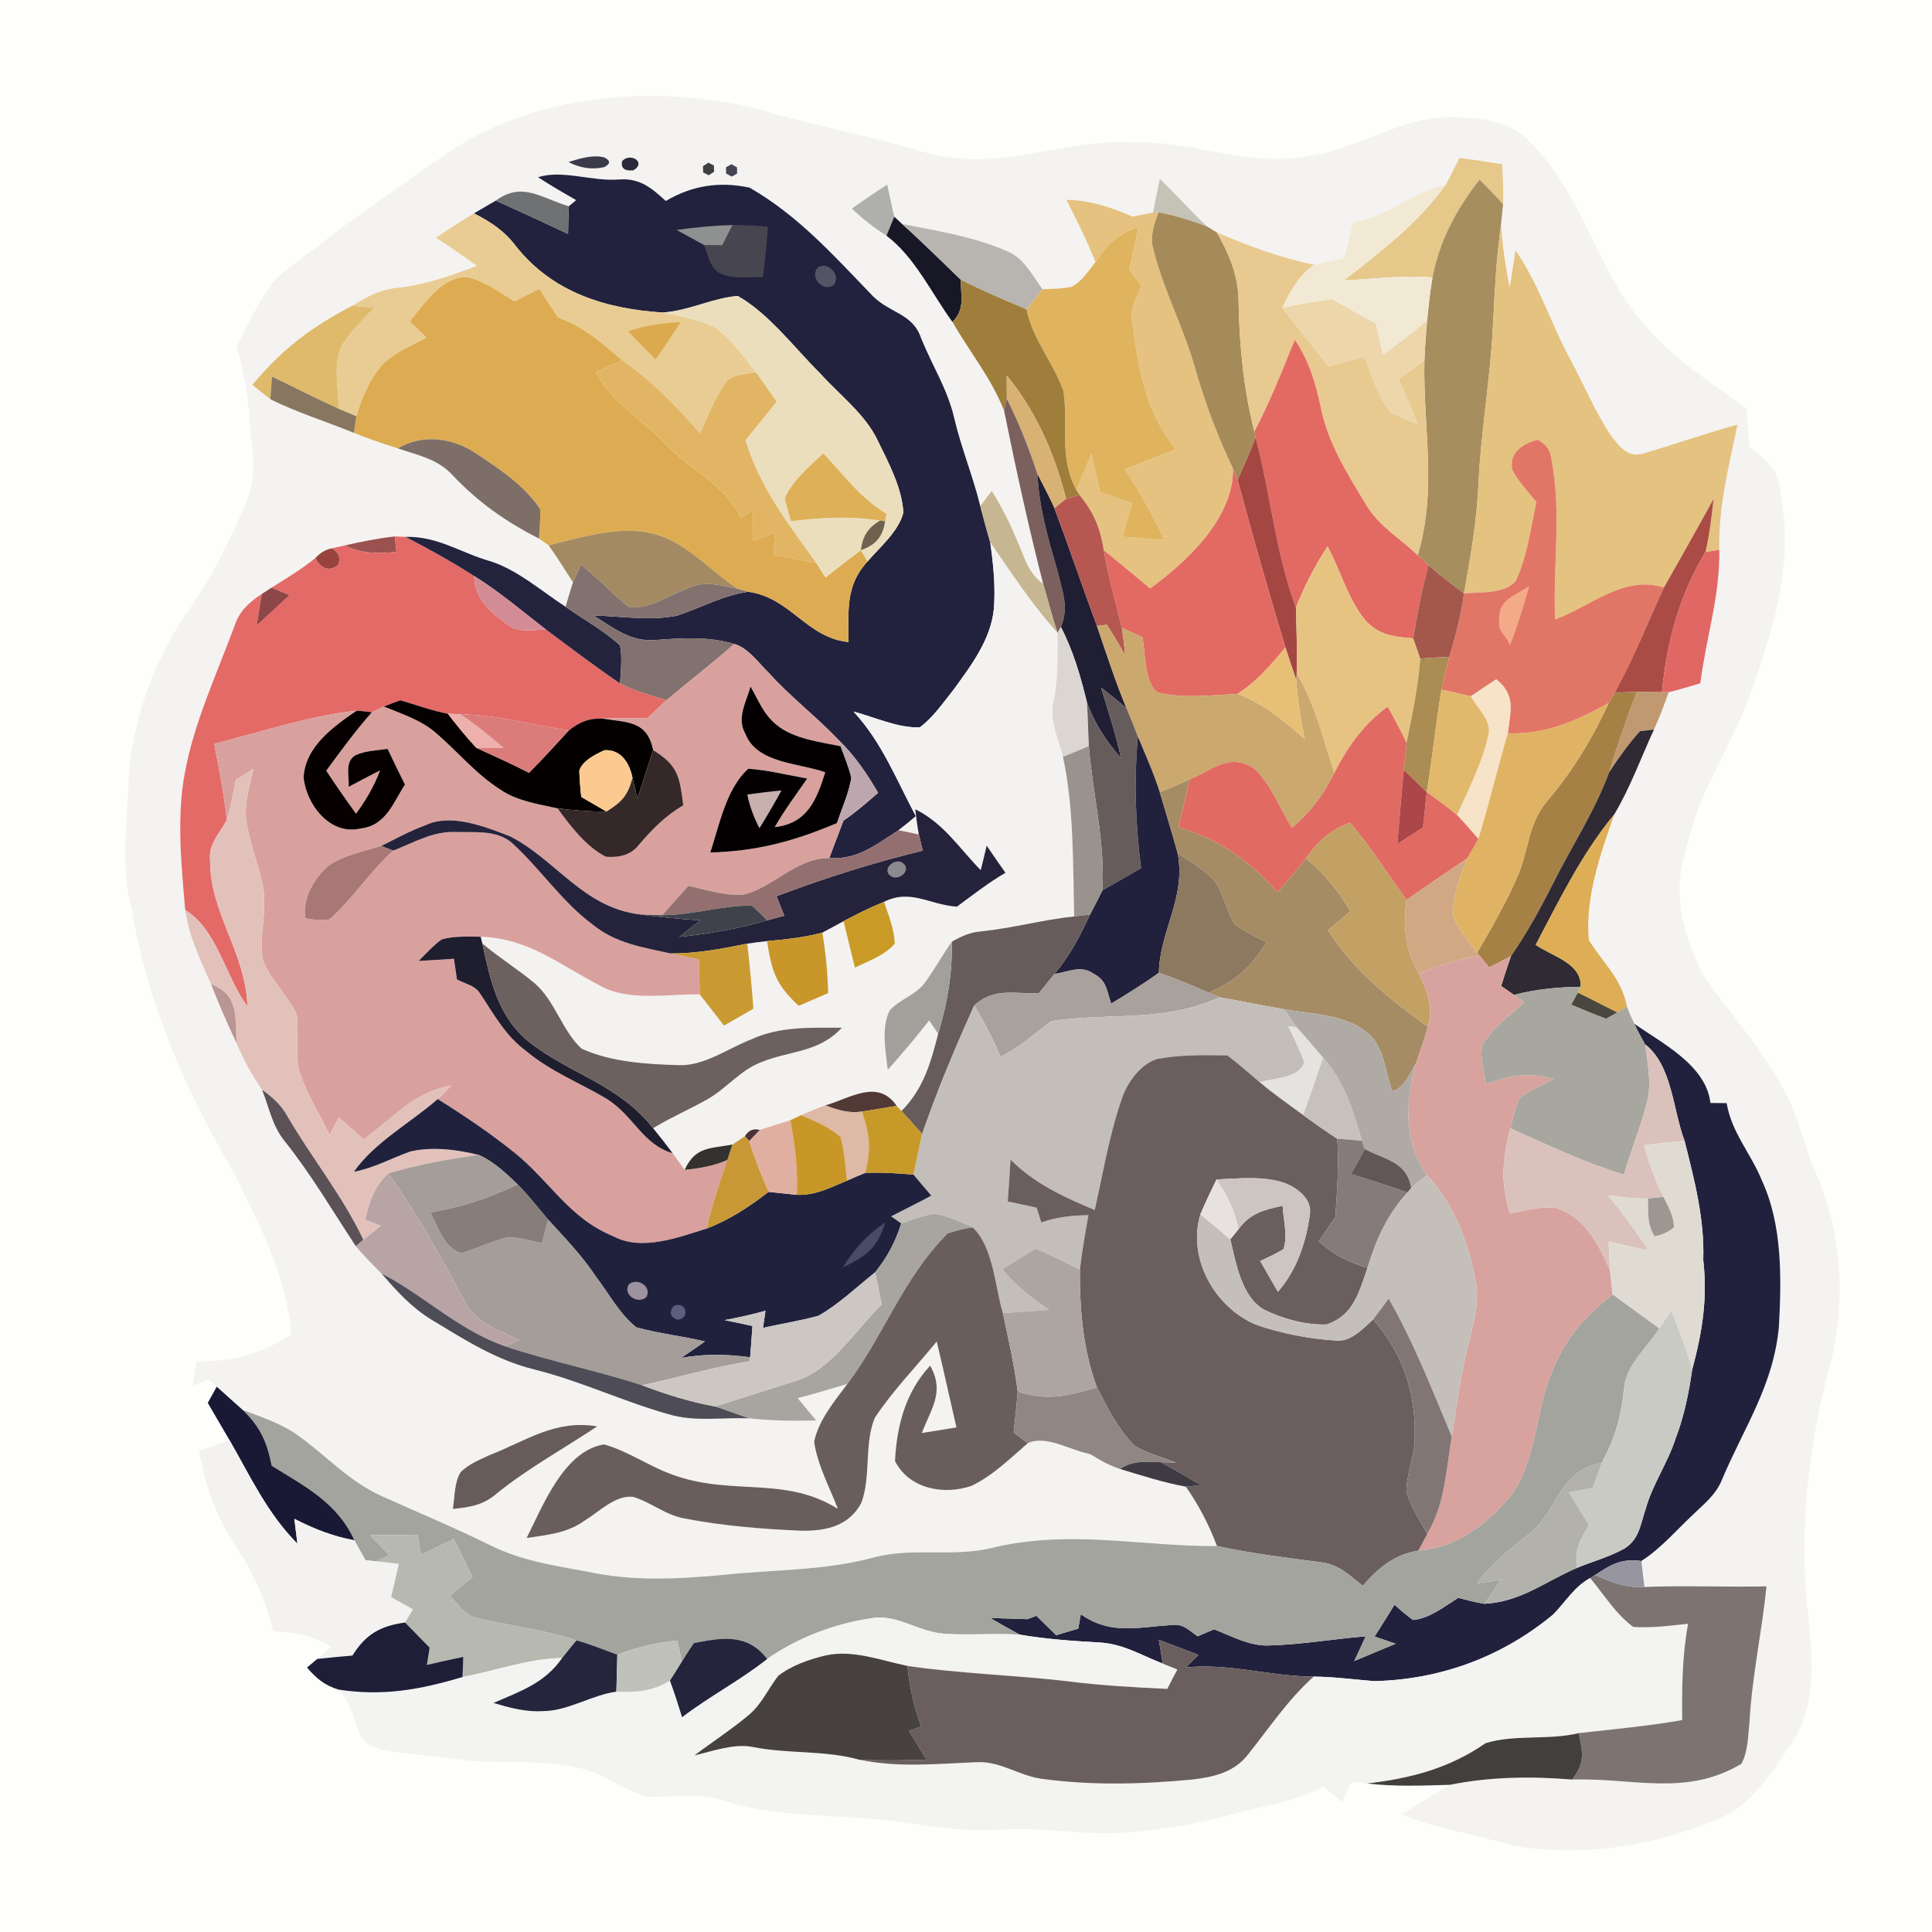 <?xml version="1.0" encoding="UTF-8" standalone="no"?>
<!DOCTYPE svg PUBLIC "-//W3C//DTD SVG 1.1//EN" "http://www.w3.org/Graphics/SVG/1.1/DTD/svg11.dtd">
<svg xmlns="http://www.w3.org/2000/svg" version="1.1" viewBox="0 0 256 256" width="256.0pt" height="256.0pt">
<path d="M 0.00 0.00 L 256.00 0.00 L 256.00 256.00 L 0.00 256.00 L 0.00 0.00 Z" fill="#fefefd" />
<path d="M 100.55 14.47 C 107.88 16.71 115.40 17.97 122.72 20.23 C 132.65 22.90 140.09 18.45 150.01 18.86 C 158.66 18.67 165.16 22.24 173.64 20.65 C 180.31 19.57 185.96 15.37 192.45 15.52 C 196.08 15.65 199.73 15.85 202.46 18.54 C 209.67 25.43 211.19 35.09 217.47 42.52 C 221.47 47.52 226.43 50.38 231.45 54.17 C 231.53 55.83 231.63 57.49 231.76 59.14 C 233.83 60.90 235.70 62.09 235.87 65.07 C 237.79 74.62 235.05 83.07 231.93 91.97 C 229.36 99.12 224.92 105.03 223.42 112.63 C 221.47 118.36 223.04 124.13 225.76 129.30 C 229.52 134.75 234.15 139.59 237.12 145.86 C 238.43 148.78 239.15 151.91 240.37 154.88 C 244.10 163.08 244.77 172.73 242.34 181.40 C 239.53 192.07 238.29 203.37 239.63 214.36 C 240.20 220.33 240.77 226.02 237.24 231.26 C 234.67 234.86 232.15 239.22 227.86 240.91 C 219.37 244.64 209.45 246.17 200.29 244.52 C 195.44 243.02 190.36 242.35 185.68 240.41 C 187.83 239.13 189.95 237.80 192.09 236.50 C 197.45 235.42 202.88 235.35 208.32 235.80 C 216.38 235.54 223.38 238.12 230.75 233.71 C 231.64 232.05 231.64 229.84 231.83 228.00 C 232.17 222.01 233.47 216.17 234.07 210.20 C 228.68 210.32 223.29 210.06 217.90 210.28 C 217.75 209.13 217.62 207.98 217.49 206.84 C 220.21 205.08 222.16 202.70 224.51 200.53 C 225.93 199.16 227.35 198.04 228.13 196.16 C 231.08 189.13 235.03 183.57 235.72 175.70 C 236.06 169.38 236.18 162.33 233.48 156.47 C 232.02 152.84 229.46 150.12 228.79 146.17 C 228.07 146.16 227.35 146.15 226.64 146.15 C 226.09 141.18 220.29 138.27 216.58 135.67 C 216.20 134.92 215.87 134.16 215.58 133.38 C 214.89 129.69 212.42 127.60 210.54 124.58 C 209.97 119.09 212.10 113.05 213.90 107.91 C 216.05 104.29 217.40 100.49 219.16 96.67 C 219.90 95.05 220.52 93.39 221.11 91.72 C 222.52 91.38 223.91 90.96 225.30 90.54 C 226.08 84.44 227.91 79.03 227.82 72.85 C 227.67 67.14 229.09 61.80 230.23 56.26 C 226.06 57.39 222.00 58.85 217.86 60.05 C 215.73 60.81 214.49 59.07 213.37 57.58 C 211.35 54.50 209.90 51.03 208.16 47.79 C 205.51 42.94 203.98 37.74 200.81 33.16 C 200.55 34.81 200.32 36.47 200.03 38.12 C 199.51 35.36 199.07 32.59 198.89 29.78 C 198.99 28.87 199.08 27.95 199.17 27.04 C 199.23 25.28 199.14 23.52 199.04 21.76 C 197.16 21.48 195.28 21.14 193.39 20.94 C 192.78 22.10 192.22 23.29 191.59 24.44 C 187.09 25.45 183.94 28.75 179.28 29.43 C 178.88 31.02 178.50 32.61 178.11 34.21 C 176.77 34.50 175.44 34.79 174.10 35.07 C 169.68 34.17 165.37 32.57 161.23 30.79 L 159.95 30.01 C 157.79 27.98 155.81 25.76 153.69 23.68 C 153.37 25.17 153.07 26.66 152.78 28.16 C 151.87 28.33 150.97 28.51 150.06 28.70 C 147.19 27.45 144.46 26.52 141.30 26.48 C 142.69 29.18 144.03 31.90 145.15 34.73 C 144.24 35.85 143.30 37.38 141.97 38.01 C 140.70 38.26 139.42 38.28 138.13 38.32 C 136.91 36.62 135.67 34.26 133.68 33.39 C 129.36 31.41 124.16 30.59 119.52 29.67 L 118.50 28.71 C 118.16 27.30 117.88 25.88 117.56 24.46 C 115.96 25.47 114.42 26.55 112.87 27.63 C 114.30 29.00 115.79 30.17 117.46 31.23 C 121.20 34.03 123.47 38.91 126.20 42.66 C 128.50 46.64 131.32 50.07 133.04 54.38 C 134.60 62.08 136.27 69.76 138.23 77.38 C 136.14 75.86 135.68 73.60 134.66 71.36 C 133.76 69.16 132.67 67.07 131.41 65.05 C 130.90 65.71 130.39 66.38 129.89 67.05 C 128.93 63.14 127.39 59.41 126.46 55.49 C 125.58 51.60 123.53 48.48 122.05 44.81 C 120.88 41.34 117.69 41.58 115.26 38.82 C 110.28 33.64 105.65 28.51 99.34 24.87 C 95.39 24.01 91.72 24.56 88.22 26.63 C 86.33 24.90 84.79 23.58 82.04 23.78 C 78.48 24.08 74.57 22.45 71.29 23.48 C 72.93 24.56 74.64 25.54 76.34 26.52 L 75.38 27.33 C 71.82 26.30 69.22 23.98 65.70 26.58 C 64.73 27.14 63.77 27.70 62.80 28.27 C 61.08 29.28 59.44 30.39 57.77 31.49 C 59.60 32.70 61.41 33.93 63.18 35.22 C 59.79 36.50 56.43 37.73 52.80 38.12 C 50.44 38.30 48.63 39.31 46.67 40.53 C 41.23 43.31 37.37 46.29 33.44 50.99 C 34.22 51.64 35.02 52.28 35.82 52.90 C 39.36 54.66 43.23 55.86 46.90 57.36 C 48.82 58.13 50.75 58.81 52.72 59.41 C 55.43 60.36 57.97 60.78 59.99 62.99 C 63.42 66.60 67.00 69.11 71.42 71.37 C 71.85 71.65 72.27 71.95 72.69 72.25 C 73.82 73.84 74.86 75.51 75.92 77.15 C 75.58 78.23 75.26 79.31 74.94 80.40 C 71.78 78.35 68.60 75.53 64.99 74.37 C 61.05 73.27 58.02 71.02 53.73 71.14 L 52.31 71.08 C 50.08 71.33 47.89 71.77 45.70 72.27 C 45.14 72.39 44.58 72.52 44.03 72.65 C 43.20 72.79 42.45 73.22 41.78 73.95 C 39.95 75.43 37.96 76.63 35.97 77.87 L 34.69 78.70 C 33.05 79.79 31.78 80.90 31.12 82.81 C 28.69 89.42 25.73 95.67 24.50 102.37 C 23.38 108.22 24.03 114.65 24.54 120.58 C 25.03 124.16 26.55 127.17 27.97 130.43 C 29.02 133.09 30.14 135.69 31.37 138.27 C 32.27 140.46 33.39 142.48 34.73 144.41 C 35.71 146.89 36.07 149.20 37.77 151.27 C 41.26 155.66 44.07 160.46 47.15 165.13 C 48.21 166.39 49.36 167.57 50.54 168.73 C 52.53 171.04 54.52 173.24 57.15 174.85 C 61.63 177.56 65.73 180.22 70.87 181.48 C 76.94 183.00 82.58 185.71 88.58 187.39 C 92.03 188.43 95.49 187.80 99.25 187.94 C 102.22 188.25 105.18 188.31 108.16 188.22 C 107.34 187.23 106.52 186.25 105.70 185.27 C 107.90 184.68 110.09 184.04 112.28 183.38 C 110.61 185.62 108.43 188.24 107.88 191.04 C 108.31 194.10 109.92 197.06 111.03 199.94 C 104.08 195.57 97.17 198.19 89.48 195.53 C 86.22 194.45 83.33 192.31 80.04 191.39 C 74.72 192.24 71.94 199.52 69.78 203.79 C 72.56 203.37 75.12 203.18 77.48 201.48 C 79.37 200.33 81.56 198.07 83.89 198.34 C 86.31 199.07 88.19 200.79 90.79 201.22 C 95.86 202.20 101.07 202.61 106.23 202.83 C 109.46 202.87 112.50 202.22 114.13 199.14 C 115.45 195.64 114.47 191.27 115.93 187.85 C 118.30 184.25 121.41 181.10 124.12 177.75 C 125.03 181.54 125.85 185.34 126.73 189.14 C 125.20 189.38 123.68 189.65 122.15 189.88 C 123.38 186.63 125.22 184.45 123.25 180.96 C 119.99 184.42 118.82 188.97 118.59 193.60 C 120.47 197.30 125.06 198.14 128.71 196.89 C 131.47 195.60 133.90 193.21 136.19 191.23 C 138.60 190.10 141.79 192.16 144.25 192.62 L 144.59 192.75 C 145.80 193.52 147.05 194.20 148.42 194.65 C 151.28 195.51 154.19 196.46 157.13 196.99 C 158.88 199.51 160.17 201.99 161.26 204.86 C 151.00 204.90 142.15 202.70 131.99 204.97 C 126.49 206.48 121.01 204.90 115.56 206.43 C 109.00 208.15 102.54 207.97 95.85 208.68 C 89.78 209.24 83.80 209.55 77.80 208.25 C 73.43 207.44 69.21 206.83 65.16 204.85 C 60.37 202.48 55.44 200.43 50.56 198.23 C 46.24 196.26 43.42 193.06 39.68 190.34 C 37.36 188.64 34.81 187.83 32.16 186.82 C 31.00 185.81 29.87 184.77 28.72 183.74 C 28.36 183.42 28.01 183.10 27.65 182.77 C 26.95 183.06 26.25 183.34 25.55 183.62 C 25.73 182.55 25.90 181.48 26.08 180.40 C 31.22 180.37 34.23 179.52 38.62 176.85 C 37.85 168.83 34.41 162.23 30.86 155.14 C 24.54 144.53 19.48 132.68 17.44 120.45 C 16.03 114.89 16.77 109.59 17.03 103.96 C 17.33 95.56 20.47 87.19 25.33 80.37 C 28.27 76.06 30.63 71.34 32.62 66.53 C 34.27 62.77 33.25 59.02 33.02 55.04 C 32.81 51.95 32.23 48.97 31.37 45.99 C 32.76 43.23 34.06 40.30 35.89 37.80 C 37.64 35.65 40.23 34.09 42.40 32.38 C 47.66 28.24 53.23 24.56 58.68 20.69 C 70.52 12.33 86.79 11.07 100.55 14.47 Z" fill="#f4f3f1" />
<path d="M 193.39 20.94 C 195.28 21.14 197.16 21.48 199.04 21.76 C 199.14 23.52 199.23 25.28 199.17 27.04 C 198.15 25.95 197.12 24.86 196.05 23.81 C 192.99 27.69 190.75 31.88 189.81 36.77 C 185.86 36.42 182.02 36.98 178.08 37.15 C 183.06 33.26 187.86 29.65 191.59 24.44 C 192.22 23.29 192.78 22.10 193.39 20.94 Z" fill="#e5c88a" />
<path d="M 75.33 21.47 C 76.81 21.01 78.51 20.47 80.05 20.85 C 80.92 21.28 80.92 21.72 80.04 22.15 C 78.41 22.52 76.80 22.25 75.33 21.47 Z" fill="#3a3a49" />
<path d="M 82.42 21.38 C 83.45 20.13 85.75 21.50 83.92 22.57 C 82.77 22.69 82.27 22.29 82.42 21.38 Z" fill="#292939" />
<path d="M 93.15 22.01 L 93.86 21.56 L 94.60 21.93 L 94.62 22.76 L 93.91 23.22 L 93.17 22.85 L 93.15 22.01 Z" fill="#404041" />
<path d="M 96.20 22.16 L 96.93 21.76 L 97.66 22.18 L 97.67 23.00 L 96.95 23.40 L 96.21 22.99 L 96.20 22.16 Z" fill="#454453" />
<path d="M 82.04 23.78 C 84.79 23.58 86.33 24.90 88.22 26.63 C 91.72 24.56 95.39 24.01 99.34 24.87 C 105.65 28.51 110.28 33.64 115.26 38.82 C 117.69 41.58 120.88 41.34 122.05 44.81 C 123.53 48.48 125.58 51.60 126.46 55.49 C 127.39 59.41 128.93 63.14 129.89 67.05 C 130.31 68.67 130.74 70.27 131.21 71.87 C 131.63 74.78 131.93 77.79 131.69 80.72 C 131.28 84.75 128.69 88.18 126.38 91.35 C 125.00 93.08 123.66 95.06 121.88 96.38 C 118.96 96.48 115.92 95.03 113.10 94.29 C 116.89 98.39 118.76 103.30 121.36 108.15 C 120.61 108.79 119.84 109.42 119.06 110.02 C 116.04 111.92 113.67 113.95 109.88 113.70 C 110.51 112.05 111.13 110.39 111.76 108.74 C 113.40 107.63 114.87 106.34 116.35 105.05 C 114.86 102.47 113.21 100.07 111.06 97.99 C 108.12 94.91 104.72 92.33 101.86 89.15 C 100.53 87.87 99.13 85.83 97.29 85.33 C 93.82 84.31 90.47 84.53 86.93 84.80 C 83.58 85.10 81.30 83.21 78.63 81.55 C 82.24 81.65 86.19 82.31 89.74 81.57 C 92.91 80.51 95.77 78.91 99.13 78.41 C 104.72 79.15 106.91 84.54 112.44 85.07 C 112.45 81.01 111.96 77.63 114.96 74.39 C 116.57 72.52 119.12 70.36 119.70 67.91 C 119.52 64.63 117.73 61.30 116.31 58.39 C 114.67 54.89 111.23 52.33 108.61 49.41 C 105.22 46.05 101.90 41.57 97.76 39.22 C 94.47 39.46 91.21 41.22 87.77 41.41 C 80.27 40.92 73.28 38.77 68.43 32.71 C 66.92 30.66 65.05 29.41 62.80 28.27 C 63.77 27.70 64.73 27.14 65.70 26.58 C 68.90 28.02 72.10 29.49 75.27 30.99 C 75.29 29.77 75.31 28.55 75.38 27.33 L 76.34 26.52 C 74.64 25.54 72.93 24.56 71.29 23.48 C 74.57 22.45 78.48 24.08 82.04 23.78 Z" fill="#22223e" />
<path d="M 117.56 24.46 C 117.88 25.88 118.16 27.30 118.50 28.71 C 118.15 29.55 117.81 30.39 117.46 31.23 C 115.79 30.17 114.30 29.00 112.87 27.63 C 114.42 26.55 115.96 25.47 117.56 24.46 Z" fill="#afafad" />
<path d="M 153.69 23.68 C 155.81 25.76 157.79 27.98 159.95 30.01 C 157.86 29.23 155.70 28.53 153.51 28.14 L 152.78 28.16 C 153.07 26.66 153.37 25.17 153.69 23.68 Z" fill="#c5c2b6" />
<path d="M 196.05 23.81 C 197.12 24.86 198.15 25.95 199.17 27.04 C 199.08 27.95 198.99 28.87 198.89 29.78 C 198.27 34.19 198.06 38.61 197.83 43.05 C 197.50 50.08 196.24 57.00 195.91 64.03 C 195.70 68.96 194.86 73.79 193.99 78.63 C 192.38 77.44 190.78 76.24 189.29 74.90 C 188.81 74.46 188.33 74.01 187.85 73.57 C 190.48 64.70 188.55 56.78 188.74 47.82 C 188.81 46.02 188.94 44.23 189.11 42.44 C 189.29 40.54 189.49 38.65 189.81 36.77 C 190.75 31.88 192.99 27.69 196.05 23.81 Z" fill="#a68e5f" />
<path d="M 75.38 27.33 C 75.31 28.55 75.29 29.77 75.27 30.99 C 72.10 29.49 68.90 28.02 65.70 26.58 C 69.22 23.98 71.82 26.30 75.38 27.33 Z" fill="#707172" />
<path d="M 191.59 24.44 C 187.86 29.65 183.06 33.26 178.08 37.15 C 182.02 36.98 185.86 36.42 189.81 36.77 C 189.49 38.65 189.29 40.54 189.11 42.44 C 187.21 44.06 185.25 45.57 183.22 47.02 C 182.91 45.64 182.62 44.26 182.30 42.88 C 180.36 41.87 178.49 40.75 176.59 39.68 C 174.35 39.85 172.11 40.37 169.90 40.80 C 170.93 38.54 172.06 36.58 174.10 35.07 C 175.44 34.79 176.77 34.50 178.11 34.21 C 178.50 32.61 178.88 31.02 179.28 29.43 C 183.94 28.75 187.09 25.45 191.59 24.44 Z" fill="#f2e9d5" />
<path d="M 150.06 28.70 C 150.97 28.51 151.87 28.33 152.78 28.16 L 153.51 28.14 C 152.90 29.77 152.34 31.29 152.83 33.05 C 154.15 38.41 156.82 43.36 158.33 48.68 C 159.67 53.40 161.30 57.70 163.39 62.13 C 163.45 68.66 157.31 74.41 152.40 77.97 C 150.36 76.27 148.31 74.58 146.26 72.90 C 145.76 69.88 144.95 67.95 143.04 65.57 L 142.62 64.95 C 143.28 63.34 143.94 61.72 144.61 60.11 C 145.00 61.81 145.38 63.51 145.77 65.21 C 147.19 65.70 148.62 66.19 150.04 66.68 C 149.53 68.13 149.19 69.65 148.73 71.12 C 150.57 71.26 152.42 71.42 154.26 71.55 C 152.75 68.25 151.04 65.19 149.03 62.17 C 151.29 61.29 153.56 60.41 155.82 59.53 C 151.74 54.59 150.84 48.78 150.03 42.63 C 149.75 40.82 150.55 39.48 151.21 37.87 C 150.68 37.15 150.15 36.44 149.61 35.72 C 150.05 33.84 150.48 31.95 150.85 30.06 C 148.01 31.07 146.79 32.27 145.15 34.73 C 144.03 31.90 142.69 29.18 141.30 26.48 C 144.46 26.52 147.19 27.45 150.06 28.70 Z" fill="#e5c27f" />
<path d="M 62.80 28.27 C 65.05 29.41 66.92 30.66 68.43 32.71 C 73.28 38.77 80.27 40.92 87.77 41.41 C 90.09 41.90 92.67 42.28 94.78 43.41 C 96.92 44.91 98.55 47.26 100.15 49.31 C 98.69 49.69 96.82 49.46 96.01 50.95 C 94.65 52.90 93.75 55.24 92.77 57.40 C 89.60 53.84 86.39 50.43 82.43 47.74 C 79.77 45.46 77.32 43.25 73.94 42.08 C 73.11 40.81 72.27 39.55 71.45 38.27 C 70.36 38.83 69.27 39.39 68.18 39.94 C 66.26 38.77 64.20 37.25 61.99 36.73 C 58.59 36.53 56.22 40.26 54.31 42.59 C 55.05 43.31 55.78 44.02 56.52 44.74 C 54.66 45.70 52.55 46.61 50.98 48.01 C 49.10 49.87 47.98 52.66 47.22 55.15 C 46.46 54.84 45.70 54.52 44.94 54.19 C 44.78 51.67 44.23 48.66 45.06 46.23 C 46.13 44.18 48.02 42.46 49.58 40.78 C 48.61 40.69 47.64 40.60 46.67 40.53 C 48.63 39.31 50.44 38.30 52.80 38.12 C 56.43 37.73 59.79 36.50 63.18 35.22 C 61.41 33.93 59.60 32.70 57.77 31.49 C 59.44 30.39 61.08 29.28 62.80 28.27 Z" fill="#e8cc93" />
<path d="M 153.51 28.14 C 155.70 28.53 157.86 29.23 159.95 30.01 L 161.23 30.79 C 162.88 33.67 164.11 36.57 164.12 39.95 C 164.22 45.83 164.78 51.49 166.21 57.20 L 166.38 57.98 C 165.64 59.89 164.82 61.76 163.99 63.62 L 163.39 62.13 C 161.30 57.70 159.67 53.40 158.33 48.68 C 156.82 43.36 154.15 38.41 152.83 33.05 C 152.34 31.29 152.90 29.77 153.51 28.14 Z" fill="#a68b5a" />
<path d="M 101.74 30.06 C 101.62 32.28 101.36 34.51 101.10 36.72 C 99.37 36.70 97.34 36.97 95.70 36.35 C 94.08 35.75 93.87 33.88 93.29 32.47 C 94.10 32.49 94.90 32.50 95.71 32.50 C 96.16 31.60 96.61 30.70 97.07 29.81 C 98.63 29.81 100.19 29.89 101.74 30.06 Z" fill="#47454f" />
<path d="M 118.50 28.71 L 119.52 29.67 C 122.20 32.05 124.72 34.59 127.31 37.07 C 127.29 39.23 127.92 40.95 126.20 42.66 C 123.47 38.91 121.20 34.03 117.46 31.23 C 117.81 30.39 118.15 29.55 118.50 28.71 Z" fill="#171725" />
<path d="M 133.68 33.39 C 135.67 34.26 136.91 36.62 138.13 38.32 C 137.43 39.21 136.72 40.10 136.02 40.99 C 133.08 39.74 130.15 38.52 127.31 37.07 C 124.72 34.59 122.20 32.05 119.52 29.67 C 124.16 30.59 129.36 31.41 133.68 33.39 Z" fill="#b8b5b1" />
<path d="M 89.66 30.47 C 92.11 30.12 94.59 29.89 97.07 29.81 C 96.61 30.70 96.16 31.60 95.71 32.50 C 94.90 32.50 94.10 32.49 93.29 32.47 C 92.08 31.80 90.87 31.13 89.66 30.47 Z" fill="#8f9090" />
<path d="M 150.85 30.06 C 150.48 31.95 150.05 33.84 149.61 35.72 C 150.15 36.44 150.68 37.15 151.21 37.87 C 150.55 39.48 149.75 40.82 150.03 42.63 C 150.84 48.78 151.74 54.59 155.82 59.53 C 153.56 60.41 151.29 61.29 149.03 62.17 C 151.04 65.19 152.75 68.25 154.26 71.55 C 152.42 71.42 150.57 71.26 148.73 71.12 C 149.19 69.65 149.53 68.13 150.04 66.68 C 148.62 66.19 147.19 65.70 145.77 65.21 C 145.38 63.51 145.00 61.81 144.61 60.11 C 143.94 61.72 143.28 63.34 142.62 64.95 C 140.27 60.52 141.58 56.46 140.92 51.84 C 139.60 48.05 136.86 45.05 136.02 40.99 C 136.72 40.10 137.43 39.21 138.13 38.32 C 139.42 38.28 140.70 38.26 141.97 38.01 C 143.30 37.38 144.24 35.85 145.15 34.73 C 146.79 32.27 148.01 31.07 150.85 30.06 Z" fill="#e0b35f" />
<path d="M 198.89 29.78 C 199.07 32.59 199.51 35.36 200.03 38.12 C 200.32 36.47 200.55 34.81 200.81 33.16 C 203.98 37.74 205.51 42.94 208.16 47.79 C 209.90 51.03 211.35 54.50 213.37 57.58 C 214.49 59.07 215.73 60.81 217.86 60.05 C 222.00 58.85 226.06 57.39 230.23 56.26 C 229.09 61.80 227.67 67.14 227.82 72.85 L 225.99 73.15 C 226.52 70.83 226.80 68.47 227.06 66.11 C 224.90 70.04 222.69 73.95 220.48 77.85 C 215.17 76.16 210.89 80.29 206.06 82.08 C 205.75 74.90 206.93 68.23 205.61 61.06 C 205.42 59.58 205.02 59.03 203.77 58.26 C 201.82 58.77 199.89 59.95 200.39 62.26 C 201.18 63.81 202.48 65.15 203.57 66.50 C 202.85 69.98 202.35 73.78 200.83 77.00 C 199.32 78.75 196.11 78.42 193.99 78.63 C 194.86 73.79 195.70 68.96 195.91 64.03 C 196.24 57.00 197.50 50.08 197.83 43.05 C 198.06 38.61 198.27 34.19 198.89 29.78 Z" fill="#e4c27f" />
<path d="M 161.23 30.79 C 165.37 32.57 169.68 34.17 174.10 35.07 C 172.06 36.58 170.93 38.54 169.90 40.80 C 171.94 43.39 173.98 45.98 176.04 48.55 C 177.61 48.12 179.19 47.69 180.76 47.26 C 181.77 49.70 182.56 52.66 184.31 54.67 C 185.46 55.24 186.67 55.72 187.86 56.20 C 187.05 54.18 186.19 52.19 185.29 50.21 C 186.44 49.41 187.59 48.61 188.74 47.82 C 188.55 56.78 190.48 64.70 187.85 73.57 C 185.44 71.28 182.83 69.82 181.10 67.03 C 178.56 62.81 176.01 58.89 175.01 54.02 C 174.34 50.79 173.43 47.78 171.57 45.03 C 169.89 49.14 168.28 53.26 166.21 57.20 C 164.78 51.49 164.22 45.83 164.12 39.95 C 164.11 36.57 162.88 33.67 161.23 30.79 Z" fill="#e8c98f" />
<path d="M 108.32 35.50 C 109.67 34.50 111.50 36.46 110.48 37.76 C 109.12 38.78 107.25 36.82 108.32 35.50 Z" fill="#535566" />
<path d="M 61.99 36.73 C 64.20 37.25 66.26 38.77 68.18 39.94 C 69.27 39.39 70.36 38.83 71.45 38.27 C 72.27 39.55 73.11 40.81 73.94 42.08 C 77.32 43.25 79.77 45.46 82.43 47.74 C 81.27 48.27 80.12 48.81 78.97 49.36 C 81.22 53.53 85.01 55.49 88.20 58.79 C 91.55 62.44 95.85 63.96 98.17 68.58 C 98.71 68.25 99.25 67.93 99.79 67.60 C 99.80 68.95 99.81 70.30 99.82 71.65 C 100.82 71.28 101.82 70.90 102.82 70.53 C 102.72 71.53 102.62 72.53 102.51 73.52 C 104.40 73.86 106.28 74.21 108.16 74.59 C 108.57 75.23 108.98 75.87 109.38 76.52 C 110.92 75.29 112.48 74.08 114.06 72.90 L 114.96 74.39 C 111.96 77.63 112.45 81.01 112.44 85.07 C 106.91 84.54 104.72 79.15 99.13 78.41 L 97.79 78.04 C 94.32 75.80 91.03 72.00 87.06 70.86 C 82.48 69.46 77.21 71.17 72.69 72.25 C 72.27 71.95 71.85 71.65 71.42 71.37 C 71.52 70.07 71.62 68.78 71.57 67.47 C 69.52 64.34 66.03 62.02 62.94 59.99 C 59.84 57.98 55.99 57.49 52.72 59.41 C 50.75 58.81 48.82 58.13 46.90 57.36 C 47.00 56.62 47.10 55.89 47.22 55.15 C 47.98 52.66 49.10 49.87 50.98 48.01 C 52.55 46.61 54.66 45.70 56.52 44.74 C 55.78 44.02 55.05 43.31 54.31 42.59 C 56.22 40.26 58.59 36.53 61.99 36.73 Z" fill="#ddac52" />
<path d="M 127.31 37.07 C 130.15 38.52 133.08 39.74 136.02 40.99 C 136.86 45.05 139.60 48.05 140.92 51.84 C 141.58 56.46 140.27 60.52 142.62 64.95 L 143.04 65.57 L 141.26 66.10 C 139.75 60.15 137.31 54.53 133.40 49.75 C 133.40 50.78 133.40 51.81 133.41 52.83 L 133.04 54.38 C 131.32 50.07 128.50 46.64 126.20 42.66 C 127.92 40.95 127.29 39.23 127.31 37.07 Z" fill="#9f7e3b" />
<path d="M 97.76 39.22 C 101.90 41.57 105.22 46.05 108.61 49.41 C 111.23 52.33 114.67 54.89 116.31 58.39 C 117.73 61.30 119.52 64.63 119.70 67.91 C 119.12 70.36 116.57 72.52 114.96 74.39 L 114.06 72.90 C 116.02 72.23 116.99 71.14 117.28 69.07 C 117.34 68.75 117.41 68.42 117.47 68.10 C 114.03 66.02 111.80 62.95 109.10 60.07 C 107.26 61.79 105.01 63.70 103.98 66.03 C 104.22 67.05 104.50 68.06 104.82 69.06 C 108.76 68.56 112.67 68.35 116.61 68.98 C 114.99 69.93 114.30 71.06 114.06 72.90 C 112.48 74.08 110.92 75.29 109.38 76.52 C 108.98 75.87 108.57 75.23 108.16 74.59 C 104.41 69.38 100.68 64.59 98.78 58.32 C 100.18 56.63 101.54 54.93 102.91 53.22 C 102.00 51.91 101.07 50.61 100.15 49.31 C 98.55 47.26 96.92 44.91 94.78 43.41 C 92.67 42.28 90.09 41.90 87.77 41.41 C 91.21 41.22 94.47 39.46 97.76 39.22 Z" fill="#ebdebd" />
<path d="M 176.59 39.68 C 178.49 40.75 180.36 41.87 182.30 42.88 C 182.62 44.26 182.91 45.64 183.22 47.02 C 185.25 45.57 187.21 44.06 189.11 42.44 C 188.94 44.23 188.81 46.02 188.74 47.82 C 187.59 48.61 186.44 49.41 185.29 50.21 C 186.19 52.19 187.05 54.18 187.86 56.20 C 186.67 55.72 185.46 55.24 184.31 54.67 C 182.56 52.66 181.77 49.70 180.76 47.26 C 179.19 47.69 177.61 48.12 176.04 48.55 C 173.98 45.98 171.94 43.39 169.90 40.80 C 172.11 40.37 174.35 39.85 176.59 39.68 Z" fill="#ecd6aa" />
<path d="M 46.67 40.53 C 47.64 40.60 48.61 40.69 49.58 40.78 C 48.02 42.46 46.13 44.18 45.06 46.23 C 44.23 48.66 44.78 51.67 44.94 54.19 C 41.94 52.84 39.01 51.32 36.04 49.91 C 35.96 50.91 35.89 51.91 35.82 52.90 C 35.02 52.28 34.22 51.64 33.44 50.99 C 37.37 46.29 41.23 43.31 46.67 40.53 Z" fill="#dfba6b" />
<path d="M 90.20 42.68 C 89.12 44.34 88.01 45.98 86.87 47.61 C 85.63 46.39 84.41 45.15 83.22 43.88 C 85.52 43.14 87.80 42.79 90.20 42.68 Z" fill="#dbaa4f" />
<path d="M 171.57 45.03 C 173.43 47.78 174.34 50.79 175.01 54.02 C 176.01 58.89 178.56 62.81 181.10 67.03 C 182.83 69.82 185.44 71.28 187.85 73.57 C 188.33 74.01 188.81 74.46 189.29 74.90 C 188.41 78.09 187.80 81.32 187.26 84.58 C 184.74 84.40 182.63 84.16 180.87 82.13 C 178.60 79.37 177.61 75.53 175.90 72.40 C 174.22 74.97 172.85 77.64 171.72 80.50 C 168.99 73.16 168.38 65.49 166.38 57.98 L 166.21 57.20 C 168.28 53.26 169.89 49.14 171.57 45.03 Z" fill="#e36963" />
<path d="M 82.43 47.74 C 86.39 50.43 89.60 53.84 92.77 57.40 C 93.75 55.24 94.65 52.90 96.01 50.95 C 96.82 49.46 98.69 49.69 100.15 49.31 C 101.07 50.61 102.00 51.91 102.91 53.22 C 101.54 54.93 100.18 56.63 98.78 58.32 C 100.68 64.59 104.41 69.38 108.16 74.59 C 106.28 74.21 104.40 73.86 102.51 73.52 C 102.62 72.53 102.72 71.53 102.82 70.53 C 101.82 70.90 100.82 71.28 99.82 71.65 C 99.81 70.30 99.80 68.95 99.79 67.60 C 99.25 67.93 98.71 68.25 98.17 68.58 C 95.85 63.96 91.55 62.44 88.20 58.79 C 85.01 55.49 81.22 53.53 78.97 49.36 C 80.12 48.81 81.27 48.27 82.43 47.74 Z" fill="#e1b564" />
<path d="M 36.04 49.91 C 39.01 51.32 41.94 52.84 44.94 54.19 C 45.70 54.52 46.46 54.84 47.22 55.15 C 47.10 55.89 47.00 56.62 46.90 57.36 C 43.23 55.86 39.36 54.66 35.82 52.90 C 35.89 51.91 35.96 50.91 36.04 49.91 Z" fill="#877660" />
<path d="M 133.40 49.75 C 137.31 54.53 139.75 60.15 141.26 66.10 L 139.72 67.35 C 139.02 65.81 138.23 64.33 137.47 62.83 C 136.35 59.39 135.03 56.08 133.41 52.83 C 133.40 51.81 133.40 50.78 133.40 49.75 Z" fill="#d8b275" />
<path d="M 133.41 52.83 C 135.03 56.08 136.35 59.39 137.47 62.83 C 137.67 67.31 138.93 71.50 140.16 75.77 C 140.76 78.30 141.68 80.53 140.57 83.08 L 140.13 83.88 C 139.42 81.73 138.87 79.54 138.23 77.38 C 136.27 69.76 134.60 62.08 133.04 54.38 L 133.41 52.83 Z" fill="#7b605d" />
<path d="M 62.94 59.99 C 66.03 62.02 69.52 64.34 71.57 67.47 C 71.62 68.78 71.52 70.07 71.42 71.37 C 67.00 69.11 63.42 66.60 59.99 62.99 C 57.97 60.78 55.43 60.36 52.72 59.41 C 55.99 57.49 59.84 57.98 62.94 59.99 Z" fill="#7d6e67" />
<path d="M 166.38 57.98 C 168.38 65.49 168.99 73.16 171.72 80.50 C 171.80 83.41 171.89 86.33 171.82 89.23 L 171.77 90.13 C 171.28 88.69 170.79 87.25 170.32 85.79 C 168.08 78.44 166.00 71.04 163.99 63.62 C 164.82 61.76 165.64 59.89 166.38 57.98 Z" fill="#a44743" />
<path d="M 203.77 58.26 C 205.02 59.03 205.42 59.58 205.61 61.06 C 206.93 68.23 205.75 74.90 206.06 82.08 C 210.89 80.29 215.17 76.16 220.48 77.85 C 218.31 82.51 216.45 87.28 213.95 91.79 L 213.16 93.16 C 208.95 95.51 204.72 97.39 199.79 97.16 C 200.14 94.19 200.88 92.12 198.26 90.02 C 197.13 90.76 196.01 91.51 194.90 92.26 C 193.59 91.99 192.31 91.64 191.00 91.39 C 191.30 89.93 191.63 88.48 192.03 87.04 C 192.88 84.28 193.59 81.50 193.99 78.63 C 196.11 78.42 199.32 78.75 200.83 77.00 C 202.35 73.78 202.85 69.98 203.57 66.50 C 202.48 65.15 201.18 63.81 200.39 62.26 C 199.89 59.95 201.82 58.77 203.77 58.26 Z" fill="#e27666" />
<path d="M 109.10 60.07 C 111.80 62.95 114.03 66.02 117.47 68.10 C 117.41 68.42 117.34 68.75 117.28 69.07 L 116.61 68.98 C 112.67 68.35 108.76 68.56 104.82 69.06 C 104.50 68.06 104.22 67.05 103.98 66.03 C 105.01 63.70 107.26 61.79 109.10 60.07 Z" fill="#deb057" />
<path d="M 163.39 62.13 L 163.99 63.62 C 166.00 71.04 168.08 78.44 170.32 85.79 C 168.42 88.11 166.52 90.32 163.97 91.95 C 160.53 92.11 156.69 92.60 153.33 91.74 C 151.62 90.37 151.77 86.54 151.39 84.44 C 150.48 84.03 149.57 83.62 148.66 83.21 C 147.82 79.77 146.83 76.40 146.26 72.90 C 148.31 74.58 150.36 76.27 152.40 77.97 C 157.31 74.41 163.45 68.66 163.39 62.13 Z" fill="#e36a63" />
<path d="M 137.47 62.83 C 138.23 64.33 139.02 65.81 139.72 67.35 C 141.66 72.52 143.42 77.76 145.35 82.94 C 146.60 86.60 147.78 90.27 149.27 93.85 C 148.17 92.90 147.03 91.99 145.89 91.10 C 146.84 94.21 147.85 97.29 148.55 100.47 C 146.60 98.24 145.01 95.85 144.02 93.04 C 143.18 89.60 142.21 86.23 140.57 83.08 C 141.68 80.53 140.76 78.30 140.16 75.77 C 138.93 71.50 137.67 67.31 137.47 62.83 Z" fill="#201e33" />
<path d="M 131.41 65.05 C 132.67 67.07 133.76 69.16 134.66 71.36 C 135.68 73.60 136.14 75.86 138.23 77.38 C 138.87 79.54 139.42 81.73 140.13 83.88 C 136.79 80.20 134.02 75.96 131.21 71.87 C 130.74 70.27 130.31 68.67 129.89 67.05 C 130.39 66.38 130.90 65.71 131.41 65.05 Z" fill="#c7b692" />
<path d="M 141.26 66.10 L 143.04 65.57 C 144.95 67.95 145.76 69.88 146.26 72.90 C 146.83 76.40 147.82 79.77 148.66 83.21 C 148.83 84.41 148.98 85.62 149.11 86.83 C 148.31 85.48 147.53 84.10 146.66 82.78 L 145.35 82.94 C 143.42 77.76 141.66 72.52 139.72 67.35 L 141.26 66.10 Z" fill="#b65851" />
<path d="M 227.06 66.11 C 226.80 68.47 226.52 70.83 225.99 73.15 C 222.54 78.81 220.85 85.16 220.21 91.72 C 219.10 91.71 217.99 91.68 216.88 91.68 C 215.90 91.70 214.93 91.74 213.95 91.79 C 216.45 87.28 218.31 82.51 220.48 77.85 C 222.69 73.95 224.90 70.04 227.06 66.11 Z" fill="#aa4c45" />
<path d="M 116.61 68.98 L 117.28 69.07 C 116.99 71.14 116.02 72.23 114.06 72.90 C 114.30 71.06 114.99 69.93 116.61 68.98 Z" fill="#6e624e" />
<path d="M 87.06 70.86 C 91.03 72.00 94.32 75.80 97.79 78.04 C 95.39 77.58 93.32 76.81 90.99 78.03 C 88.70 78.85 85.76 80.91 83.29 80.41 C 81.10 78.66 79.21 76.57 76.99 74.84 C 76.62 75.60 76.26 76.37 75.92 77.15 C 74.86 75.51 73.82 73.84 72.69 72.25 C 77.21 71.17 82.48 69.46 87.06 70.86 Z" fill="#a48a62" />
<path d="M 52.31 71.08 C 52.38 71.77 52.45 72.46 52.53 73.14 C 50.07 73.34 47.95 73.42 45.70 72.27 C 47.89 71.77 50.08 71.33 52.31 71.08 Z" fill="#9a5150" />
<path d="M 52.31 71.08 L 53.73 71.14 C 56.83 72.74 59.88 74.44 62.83 76.33 C 62.88 79.53 65.17 81.27 67.56 82.98 C 68.83 83.85 70.87 83.42 72.33 83.41 C 75.58 85.82 78.81 88.28 82.16 90.56 C 84.07 91.55 86.27 92.14 88.32 92.77 C 87.47 93.55 86.64 94.34 85.81 95.14 C 83.81 95.17 81.80 95.16 79.79 95.21 C 77.97 95.15 76.77 95.70 75.38 96.78 C 70.45 96.04 65.83 94.71 60.98 94.64 L 59.34 94.57 C 57.23 94.19 55.13 93.39 53.05 92.79 C 52.31 93.05 51.59 93.33 50.87 93.62 C 50.34 93.86 49.80 94.12 49.27 94.38 C 48.61 94.29 47.94 94.21 47.27 94.16 C 40.89 94.87 34.60 97.00 28.38 98.55 C 29.04 101.89 29.68 105.23 30.05 108.63 C 29.09 110.52 27.61 111.77 27.84 114.00 C 27.80 121.01 32.60 126.25 32.78 133.35 C 29.79 129.26 28.81 123.21 24.54 120.58 C 24.03 114.65 23.38 108.22 24.50 102.37 C 25.73 95.67 28.69 89.42 31.12 82.81 C 31.78 80.90 33.05 79.79 34.69 78.70 C 34.44 80.08 34.24 81.47 34.03 82.85 C 35.48 81.54 36.92 80.21 38.34 78.87 C 37.56 78.53 36.76 78.19 35.97 77.87 C 37.96 76.63 39.95 75.43 41.78 73.95 C 42.59 75.42 43.59 75.74 44.77 74.90 C 45.18 74.05 44.94 73.30 44.03 72.65 C 44.58 72.52 45.14 72.39 45.70 72.27 C 47.95 73.42 50.07 73.34 52.53 73.14 C 52.45 72.46 52.38 71.77 52.31 71.08 Z" fill="#e36a66" />
<path d="M 53.73 71.14 C 58.02 71.02 61.05 73.27 64.99 74.37 C 68.60 75.53 71.78 78.35 74.94 80.40 C 77.33 82.11 80.03 83.54 82.17 85.54 C 82.47 87.16 82.25 88.92 82.16 90.56 C 78.81 88.28 75.58 85.82 72.33 83.41 C 69.22 81.01 66.17 78.39 62.83 76.33 C 59.88 74.44 56.83 72.74 53.73 71.14 Z" fill="#23233d" />
<path d="M 131.21 71.87 C 134.02 75.96 136.79 80.20 140.13 83.88 C 140.11 86.83 140.25 89.71 139.65 92.63 C 138.98 95.45 140.18 97.62 140.85 100.29 C 142.32 107.13 142.15 114.46 142.34 121.43 C 138.16 121.87 134.12 123.00 129.94 123.42 C 128.53 123.53 127.33 124.09 126.12 124.78 C 124.80 126.64 123.72 128.68 122.33 130.50 C 121.11 131.89 119.09 132.52 117.87 133.91 C 116.74 136.24 117.36 139.27 117.63 141.75 C 119.54 139.64 121.36 137.46 123.11 135.22 C 123.51 135.80 123.91 136.39 124.31 136.98 C 123.32 140.87 122.36 144.28 119.45 147.21 L 118.81 146.53 C 116.32 142.87 112.60 145.56 109.35 146.47 C 108.26 146.86 107.20 147.30 106.15 147.76 L 104.73 148.43 C 103.38 148.86 102.02 149.28 100.67 149.72 C 99.83 149.49 99.17 149.77 98.70 150.55 C 98.16 150.93 97.61 151.30 97.05 151.66 C 94.09 152.21 92.14 151.90 90.72 155.01 C 90.20 154.27 89.68 153.54 89.13 152.81 C 88.29 151.69 87.43 150.58 86.54 149.49 C 88.87 148.07 91.37 147.00 93.74 145.66 C 96.28 144.21 98.09 141.83 100.73 140.80 C 104.66 139.16 108.44 139.55 111.55 136.18 C 107.53 136.17 103.36 135.98 99.62 137.69 C 96.54 138.88 93.37 141.23 90.04 141.14 C 85.78 141.02 80.99 140.75 77.06 138.95 C 74.51 136.63 73.55 132.59 70.81 130.26 C 68.59 128.41 66.12 126.89 63.91 125.01 L 63.69 124.12 C 70.00 124.32 74.07 127.79 79.38 130.54 C 83.10 132.75 88.48 131.70 92.72 131.76 C 93.78 133.14 94.85 134.52 95.93 135.90 C 97.23 135.16 98.53 134.40 99.83 133.66 C 99.63 130.78 99.34 127.91 99.02 125.04 C 99.89 124.90 100.77 124.79 101.64 124.70 C 102.24 128.73 102.84 130.52 105.84 133.28 C 107.14 132.71 108.44 132.15 109.74 131.59 C 109.66 128.90 109.43 126.24 108.96 123.58 C 109.91 123.09 110.84 122.56 111.78 122.06 C 112.28 124.11 112.76 126.16 113.28 128.21 C 115.04 127.35 117.30 126.57 118.56 125.03 C 118.47 123.04 117.77 121.35 117.13 119.50 C 120.66 117.74 123.13 119.88 126.79 120.14 C 128.91 118.59 130.95 116.97 133.23 115.65 C 132.39 114.46 131.55 113.26 130.74 112.05 C 130.49 113.14 130.22 114.22 129.95 115.30 C 127.04 112.33 125.12 109.15 121.28 107.23 C 121.40 108.36 121.55 109.47 121.75 110.57 C 120.85 110.37 119.96 110.19 119.06 110.02 C 119.84 109.42 120.61 108.79 121.36 108.15 C 118.76 103.30 116.89 98.39 113.10 94.29 C 115.92 95.03 118.96 96.48 121.88 96.38 C 123.66 95.06 125.00 93.08 126.38 91.35 C 128.69 88.18 131.28 84.75 131.69 80.72 C 131.93 77.79 131.63 74.78 131.21 71.87 Z" fill="#f3f2f1" />
<path d="M 44.03 72.65 C 44.94 73.30 45.18 74.05 44.77 74.90 C 43.59 75.74 42.59 75.42 41.78 73.95 C 42.45 73.22 43.20 72.79 44.03 72.65 Z" fill="#98443d" />
<path d="M 175.90 72.40 C 177.61 75.53 178.60 79.37 180.87 82.13 C 182.63 84.16 184.74 84.40 187.26 84.58 C 187.58 85.47 187.89 86.37 188.19 87.27 C 187.91 91.06 187.12 94.73 186.38 98.44 C 185.60 96.81 184.75 95.21 183.86 93.64 C 180.70 95.98 178.59 98.92 176.82 102.40 C 175.27 97.89 174.29 93.38 171.82 89.23 C 171.89 86.33 171.80 83.41 171.72 80.50 C 172.85 77.64 174.22 74.97 175.90 72.40 Z" fill="#e6c381" />
<path d="M 225.99 73.15 L 227.82 72.85 C 227.91 79.03 226.08 84.44 225.30 90.54 C 223.91 90.96 222.52 91.38 221.11 91.72 L 220.21 91.72 C 220.85 85.16 222.54 78.81 225.99 73.15 Z" fill="#e16764" />
<path d="M 76.99 74.84 C 79.21 76.57 81.10 78.66 83.29 80.41 C 85.76 80.91 88.70 78.85 90.99 78.03 C 93.32 76.81 95.39 77.58 97.79 78.04 L 99.13 78.41 C 95.77 78.91 92.91 80.51 89.74 81.57 C 86.19 82.31 82.24 81.65 78.63 81.55 C 81.30 83.21 83.58 85.10 86.93 84.80 C 90.47 84.53 93.82 84.31 97.29 85.33 C 94.38 87.91 91.29 90.27 88.32 92.77 C 86.27 92.14 84.07 91.55 82.16 90.56 C 82.25 88.92 82.47 87.16 82.17 85.54 C 80.03 83.54 77.33 82.11 74.94 80.40 C 75.26 79.31 75.58 78.23 75.92 77.15 C 76.26 76.37 76.62 75.60 76.99 74.84 Z" fill="#82716e" />
<path d="M 189.29 74.90 C 190.78 76.24 192.38 77.44 193.99 78.63 C 193.59 81.50 192.88 84.28 192.03 87.04 C 190.75 87.10 189.47 87.16 188.19 87.27 C 187.89 86.37 187.58 85.47 187.26 84.58 C 187.80 81.32 188.41 78.09 189.29 74.90 Z" fill="#a4574b" />
<path d="M 62.83 76.33 C 66.17 78.39 69.22 81.01 72.33 83.41 C 70.87 83.42 68.83 83.85 67.56 82.98 C 65.17 81.27 62.88 79.53 62.83 76.33 Z" fill="#d38c95" />
<path d="M 35.97 77.87 C 36.76 78.19 37.56 78.53 38.34 78.87 C 36.92 80.21 35.48 81.54 34.03 82.85 C 34.24 81.47 34.44 80.08 34.69 78.70 L 35.97 77.87 Z" fill="#8d4748" />
<path d="M 202.66 77.62 C 201.91 80.29 201.08 82.93 200.08 85.53 C 199.55 84.01 198.40 83.89 198.65 82.05 C 198.54 79.33 200.85 78.94 202.66 77.62 Z" fill="#f3aa89" />
<path d="M 146.66 82.78 C 147.53 84.10 148.31 85.48 149.11 86.83 C 148.98 85.62 148.83 84.41 148.66 83.21 C 149.57 83.62 150.48 84.03 151.39 84.44 C 151.77 86.54 151.62 90.37 153.33 91.74 C 156.69 92.60 160.53 92.11 163.97 91.95 C 167.47 93.22 170.11 95.53 172.88 97.91 C 172.37 95.33 171.89 92.76 171.77 90.13 L 171.82 89.23 C 174.29 93.38 175.27 97.89 176.82 102.40 C 175.33 105.40 173.72 107.52 171.18 109.71 C 169.61 107.14 168.38 103.88 166.15 101.82 C 162.92 99.68 160.60 102.07 157.62 103.29 C 156.33 103.90 155.01 104.45 153.68 104.98 C 152.87 102.45 151.80 100.07 150.78 97.61 C 150.30 96.35 149.80 95.09 149.27 93.85 C 147.78 90.27 146.60 86.60 145.35 82.94 L 146.66 82.78 Z" fill="#cba86d" />
<path d="M 140.13 83.88 L 140.57 83.08 C 142.21 86.23 143.18 89.60 144.02 93.04 C 144.16 94.98 144.18 96.93 144.28 98.88 C 143.14 99.34 141.99 99.81 140.85 100.29 C 140.18 97.62 138.98 95.45 139.65 92.63 C 140.25 89.71 140.11 86.83 140.13 83.88 Z" fill="#dbd6d2" />
<path d="M 97.29 85.33 C 99.13 85.83 100.53 87.87 101.86 89.15 C 104.72 92.33 108.12 94.91 111.06 97.99 L 111.39 98.88 C 108.66 98.32 105.15 97.90 102.94 96.08 C 101.19 94.70 100.53 92.85 99.45 90.97 C 98.89 93.01 97.57 95.16 98.76 97.21 C 100.27 101.18 105.89 101.09 109.35 102.33 C 108.21 105.98 106.98 109.11 102.65 109.60 C 103.95 107.35 105.48 105.28 106.96 103.16 C 104.38 102.71 101.78 102.04 99.16 101.86 C 96.25 104.43 95.30 109.38 94.12 112.96 C 100.34 112.79 105.21 111.46 110.91 109.06 L 111.76 108.74 C 111.13 110.39 110.51 112.05 109.88 113.70 C 105.62 113.64 102.57 117.49 98.66 118.51 C 96.24 118.80 93.58 117.88 91.22 117.38 C 90.05 118.67 88.89 119.96 87.74 121.27 C 86.76 121.26 85.79 121.22 84.82 121.17 C 77.28 120.28 73.69 113.92 67.57 110.81 C 64.32 109.56 59.81 107.74 56.42 109.33 C 54.34 110.09 52.49 111.11 50.52 112.10 C 48.23 112.79 45.59 113.32 43.59 114.67 C 41.66 116.28 40.02 119.07 40.47 121.67 C 41.55 121.90 42.60 121.95 43.64 121.83 C 46.75 119.09 48.99 115.48 52.10 112.71 C 54.86 111.64 57.28 110.16 60.28 110.24 C 62.91 110.34 66.03 109.88 68.06 111.90 C 71.73 115.29 74.45 119.47 78.52 122.50 C 81.59 125.00 85.13 125.52 88.88 126.34 C 90.13 126.59 91.37 126.86 92.61 127.13 C 92.65 128.67 92.68 130.22 92.72 131.76 C 88.48 131.70 83.10 132.75 79.38 130.54 C 74.07 127.79 70.00 124.32 63.69 124.12 C 61.99 124.11 60.15 124.01 58.51 124.48 C 57.41 125.29 56.44 126.35 55.48 127.33 C 57.04 127.25 58.59 127.14 60.15 127.04 C 60.28 127.95 60.41 128.86 60.55 129.78 C 61.48 130.29 62.89 130.58 63.50 131.48 C 65.43 134.32 66.87 137.16 69.72 139.27 C 72.97 141.98 76.78 143.47 80.37 145.58 C 84.03 147.90 85.11 151.62 89.13 152.81 C 89.68 153.54 90.20 154.27 90.72 155.01 C 92.67 154.82 94.56 154.50 96.37 153.71 C 95.32 156.70 94.36 159.71 93.61 162.80 C 89.87 163.97 85.03 165.82 81.28 163.82 C 75.39 161.40 72.96 156.62 68.23 152.78 C 65.00 150.17 61.52 147.84 58.00 145.63 C 58.61 145.05 59.21 144.45 59.80 143.83 C 54.74 144.73 52.15 148.16 48.18 150.97 C 47.08 150.00 45.99 149.02 44.89 148.05 C 44.49 148.83 44.09 149.60 43.69 150.38 C 42.27 147.52 40.48 144.67 39.56 141.60 C 39.15 139.27 39.60 136.79 39.32 134.44 C 38.13 131.95 35.91 129.86 34.84 127.29 C 34.27 124.21 35.39 120.86 34.89 117.73 C 34.33 114.65 32.94 111.49 32.59 108.36 C 32.40 106.25 33.12 103.93 33.59 101.88 C 32.82 102.37 32.04 102.86 31.26 103.35 C 30.90 105.13 30.57 106.88 30.05 108.63 C 29.68 105.23 29.04 101.89 28.38 98.55 C 34.60 97.00 40.89 94.87 47.27 94.16 C 44.19 96.27 40.45 98.92 40.23 103.01 C 40.58 106.59 43.72 110.73 47.76 109.78 C 51.13 109.40 52.05 106.44 53.66 103.96 C 52.87 102.39 52.10 100.82 51.36 99.23 C 49.97 99.44 48.38 99.47 47.09 100.08 C 45.63 100.96 46.30 102.85 46.20 104.26 C 47.58 103.53 48.96 102.79 50.36 102.08 C 49.58 104.19 48.50 106.00 47.18 107.82 C 45.81 105.95 44.50 104.06 43.23 102.12 C 45.18 99.47 47.09 96.84 49.27 94.38 C 49.80 94.12 50.34 93.86 50.87 93.62 C 53.27 94.61 55.84 95.41 57.81 97.16 C 60.74 99.67 63.01 102.53 66.33 104.64 C 68.46 106.12 71.37 106.56 73.88 107.11 C 75.57 109.44 77.65 112.18 80.26 113.52 C 81.90 113.66 83.54 113.36 84.61 112.00 C 86.39 109.90 88.14 108.12 90.54 106.70 C 90.05 102.97 89.90 101.45 86.54 99.39 C 85.75 95.45 83.09 95.75 79.79 95.21 C 81.80 95.16 83.81 95.17 85.81 95.14 C 86.64 94.34 87.47 93.55 88.32 92.77 C 91.29 90.27 94.38 87.91 97.29 85.33 Z" fill="#d9a19d" />
<path d="M 170.32 85.79 C 170.79 87.25 171.28 88.69 171.77 90.13 C 171.89 92.76 172.37 95.33 172.88 97.91 C 170.11 95.53 167.47 93.22 163.97 91.95 C 166.52 90.32 168.42 88.11 170.32 85.79 Z" fill="#e8bf76" />
<path d="M 188.19 87.27 C 189.47 87.16 190.75 87.10 192.03 87.04 C 191.63 88.48 191.30 89.93 191.00 91.39 C 190.24 95.90 189.80 100.45 189.05 104.96 C 188.05 103.98 187.04 102.99 186.02 102.02 C 186.14 100.83 186.26 99.64 186.38 98.44 C 187.12 94.73 187.91 91.06 188.19 87.27 Z" fill="#ab8c52" />
<path d="M 198.26 90.02 C 200.88 92.12 200.14 94.19 199.79 97.16 C 198.43 101.81 197.31 106.53 195.89 111.16 C 194.96 110.09 194.05 109.02 193.07 108.00 C 194.59 104.58 196.41 101.06 197.21 97.40 C 197.75 95.65 195.68 93.72 194.90 92.26 C 196.01 91.51 197.13 90.76 198.26 90.02 Z" fill="#f7e3c7" />
<path d="M 99.45 90.97 C 100.53 92.85 101.19 94.70 102.94 96.08 C 105.15 97.90 108.66 98.32 111.39 98.88 C 111.89 100.26 112.47 101.65 112.81 103.07 C 112.47 105.12 111.56 107.09 110.91 109.06 C 105.21 111.46 100.34 112.79 94.12 112.96 C 95.30 109.38 96.25 104.43 99.16 101.86 C 101.78 102.04 104.38 102.71 106.96 103.16 C 105.48 105.28 103.95 107.35 102.65 109.60 C 106.98 109.11 108.21 105.98 109.35 102.33 C 105.89 101.09 100.27 101.18 98.76 97.21 C 97.57 95.16 98.89 93.01 99.45 90.97 Z" fill="#040001" />
<path d="M 145.89 91.10 C 147.03 91.99 148.17 92.90 149.27 93.85 C 149.80 95.09 150.30 96.35 150.78 97.61 C 150.25 103.48 150.45 109.20 151.20 115.04 C 149.50 116.03 147.79 117.01 146.08 117.97 C 146.43 111.40 144.80 105.34 144.28 98.88 C 144.18 96.93 144.16 94.98 144.02 93.04 C 145.01 95.85 146.60 98.24 148.55 100.47 C 147.85 97.29 146.84 94.21 145.89 91.10 Z" fill="#665c5c" />
<path d="M 191.00 91.39 C 192.31 91.64 193.59 91.99 194.90 92.26 C 195.68 93.72 197.75 95.65 197.21 97.40 C 196.41 101.06 194.59 104.58 193.07 108.00 C 191.77 106.92 190.42 105.94 189.05 104.96 C 189.80 100.45 190.24 95.90 191.00 91.39 Z" fill="#e1b86c" />
<path d="M 220.21 91.72 L 221.11 91.72 C 220.52 93.39 219.90 95.05 219.16 96.67 C 218.55 96.73 217.93 96.81 217.32 96.88 C 215.79 98.55 214.46 100.45 213.22 102.33 C 214.30 98.72 215.53 95.20 216.88 91.68 C 217.99 91.68 219.10 91.71 220.21 91.72 Z" fill="#c09970" />
<path d="M 213.95 91.79 C 214.93 91.74 215.90 91.70 216.88 91.68 C 215.53 95.20 214.30 98.72 213.22 102.33 C 211.31 107.52 208.35 111.97 205.88 116.89 C 204.18 120.26 202.38 123.57 200.22 126.69 C 199.27 127.21 198.29 127.69 197.32 128.18 C 196.90 127.67 196.48 127.16 196.06 126.65 L 195.73 126.24 C 197.65 122.93 199.59 119.58 201.10 116.07 C 202.62 112.52 202.44 109.15 205.04 106.10 C 208.47 102.05 210.92 97.95 213.16 93.16 L 213.95 91.79 Z" fill="#a68146" />
<path d="M 53.05 92.79 C 55.13 93.39 57.23 94.19 59.34 94.57 C 60.55 96.13 61.77 97.66 63.13 99.10 C 65.47 100.17 67.81 101.22 70.10 102.40 C 71.91 100.57 73.64 98.68 75.38 96.78 C 76.77 95.70 77.97 95.15 79.79 95.21 C 83.09 95.75 85.75 95.45 86.54 99.39 C 85.83 101.54 85.16 103.69 84.45 105.83 C 84.27 104.91 84.06 104.00 83.81 103.10 C 83.44 101.16 82.31 99.26 80.09 99.41 C 78.89 99.96 77.19 100.78 76.76 102.12 C 76.80 103.28 76.89 104.44 77.02 105.60 C 78.14 106.24 79.25 106.89 80.36 107.54 C 78.19 107.55 76.03 107.38 73.88 107.11 C 71.37 106.56 68.46 106.12 66.33 104.64 C 63.01 102.53 60.74 99.67 57.81 97.16 C 55.84 95.41 53.27 94.61 50.87 93.62 C 51.59 93.33 52.31 93.05 53.05 92.79 Z" fill="#060101" />
<path d="M 213.16 93.16 C 210.92 97.95 208.47 102.05 205.04 106.10 C 202.44 109.15 202.62 112.52 201.10 116.07 C 199.59 119.58 197.65 122.93 195.73 126.24 C 194.58 124.62 192.86 122.82 192.45 120.85 C 192.65 118.42 193.51 116.01 194.39 113.75 C 194.90 112.90 195.41 112.04 195.89 111.16 C 197.31 106.53 198.43 101.81 199.79 97.16 C 204.72 97.39 208.95 95.51 213.16 93.16 Z" fill="#e0b364" />
<path d="M 47.27 94.16 C 47.94 94.21 48.61 94.29 49.27 94.38 C 47.09 96.84 45.18 99.47 43.23 102.12 C 44.50 104.06 45.81 105.95 47.18 107.82 C 48.50 106.00 49.58 104.19 50.36 102.08 C 48.96 102.79 47.58 103.53 46.20 104.26 C 46.30 102.85 45.63 100.96 47.09 100.08 C 48.38 99.47 49.97 99.44 51.36 99.23 C 52.10 100.82 52.87 102.39 53.66 103.96 C 52.05 106.44 51.13 109.40 47.76 109.78 C 43.72 110.73 40.58 106.59 40.23 103.01 C 40.45 98.92 44.19 96.27 47.27 94.16 Z" fill="#070000" />
<path d="M 60.98 94.64 C 63.05 95.98 64.88 97.54 66.75 99.12 C 65.54 99.12 64.33 99.11 63.13 99.10 C 61.77 97.66 60.55 96.13 59.34 94.57 L 60.98 94.64 Z" fill="#edb0ac" />
<path d="M 60.98 94.64 C 65.83 94.71 70.45 96.04 75.38 96.78 C 73.64 98.68 71.91 100.57 70.10 102.40 C 67.81 101.22 65.47 100.17 63.13 99.10 C 64.33 99.11 65.54 99.12 66.75 99.12 C 64.88 97.54 63.05 95.98 60.98 94.64 Z" fill="#db7c7b" />
<path d="M 183.86 93.64 C 184.75 95.21 185.60 96.81 186.38 98.44 C 186.26 99.64 186.14 100.83 186.02 102.02 C 185.69 105.29 185.43 108.56 185.15 111.84 C 186.28 111.10 187.42 110.37 188.56 109.64 C 188.73 108.08 188.88 106.52 189.05 104.96 C 190.42 105.94 191.77 106.92 193.07 108.00 C 194.05 109.02 194.96 110.09 195.89 111.16 C 195.41 112.04 194.90 112.90 194.39 113.75 C 191.70 115.58 189.00 117.38 186.36 119.26 C 183.92 115.82 181.60 112.22 178.89 109.00 C 176.18 110.04 174.72 111.39 173.05 113.73 C 171.85 115.26 170.61 116.75 169.32 118.21 C 165.36 113.97 161.78 111.32 156.15 109.60 C 156.67 107.50 157.16 105.40 157.62 103.29 C 160.60 102.07 162.92 99.68 166.15 101.82 C 168.38 103.88 169.61 107.14 171.18 109.71 C 173.72 107.52 175.33 105.40 176.82 102.40 C 178.59 98.92 180.70 95.98 183.86 93.64 Z" fill="#e16a63" />
<path d="M 217.32 96.88 C 217.93 96.81 218.55 96.73 219.16 96.67 C 217.40 100.49 216.05 104.29 213.90 107.91 C 209.64 113.05 206.59 119.30 203.49 125.19 C 205.63 126.73 209.55 127.55 209.46 130.75 C 206.45 130.80 203.52 131.06 200.61 131.83 C 200.04 131.44 199.48 131.04 198.91 130.65 C 199.33 129.32 199.75 128.00 200.22 126.69 C 202.38 123.57 204.18 120.26 205.88 116.89 C 208.35 111.97 211.31 107.52 213.22 102.33 C 214.46 100.45 215.79 98.55 217.32 96.88 Z" fill="#2f2a33" />
<path d="M 111.06 97.99 C 113.21 100.07 114.86 102.47 116.35 105.05 C 114.87 106.34 113.40 107.63 111.76 108.74 L 110.91 109.06 C 111.56 107.09 112.47 105.12 112.81 103.07 C 112.47 101.65 111.89 100.26 111.39 98.88 L 111.06 97.99 Z" fill="#bea6ae" />
<path d="M 150.78 97.61 C 151.80 100.07 152.87 102.45 153.68 104.98 C 154.48 107.68 155.30 110.36 156.05 113.07 C 157.17 119.01 153.71 123.20 153.55 128.91 C 151.51 130.37 149.39 131.69 147.24 132.98 C 146.66 131.38 146.66 129.90 144.95 129.06 C 143.29 127.82 141.56 128.78 139.72 129.06 C 141.72 126.68 143.13 124.00 144.43 121.19 C 144.99 120.13 145.55 119.06 146.08 117.97 C 147.79 117.01 149.50 116.03 151.20 115.04 C 150.45 109.20 150.25 103.48 150.78 97.61 Z" fill="#21213d" />
<path d="M 144.28 98.88 C 144.80 105.34 146.43 111.40 146.08 117.97 C 145.55 119.06 144.99 120.13 144.43 121.19 L 142.34 121.43 C 142.15 114.46 142.32 107.13 140.85 100.29 C 141.99 99.81 143.14 99.34 144.28 98.88 Z" fill="#99928d" />
<path d="M 80.09 99.41 C 82.31 99.26 83.44 101.16 83.81 103.10 C 83.14 105.47 82.44 106.23 80.36 107.54 C 79.25 106.89 78.14 106.24 77.02 105.60 C 76.89 104.44 76.80 103.28 76.76 102.12 C 77.19 100.78 78.89 99.96 80.09 99.41 Z" fill="#fcca91" />
<path d="M 86.54 99.39 C 89.90 101.45 90.05 102.97 90.54 106.70 C 88.14 108.12 86.39 109.90 84.61 112.00 C 83.54 113.36 81.90 113.66 80.26 113.52 C 77.65 112.18 75.57 109.44 73.88 107.11 C 76.03 107.38 78.19 107.55 80.36 107.54 C 82.44 106.23 83.14 105.47 83.81 103.10 C 84.06 104.00 84.27 104.91 84.45 105.83 C 85.16 103.69 85.83 101.54 86.54 99.39 Z" fill="#352828" />
<path d="M 33.59 101.88 C 33.12 103.93 32.40 106.25 32.59 108.36 C 32.94 111.49 34.33 114.65 34.89 117.73 C 35.39 120.86 34.27 124.21 34.84 127.29 C 35.91 129.86 38.13 131.95 39.32 134.44 C 39.60 136.79 39.15 139.27 39.56 141.60 C 40.48 144.67 42.27 147.52 43.69 150.38 C 44.09 149.60 44.49 148.83 44.89 148.05 C 45.99 149.02 47.08 150.00 48.18 150.97 C 52.15 148.16 54.74 144.73 59.80 143.83 C 59.21 144.45 58.61 145.05 58.00 145.63 C 54.33 148.83 49.63 151.35 46.89 155.27 C 49.55 154.77 51.84 153.48 54.36 152.58 C 57.28 151.90 60.55 152.32 63.43 153.03 C 59.41 153.59 55.36 154.31 51.47 155.48 C 49.60 157.18 48.95 159.24 48.40 161.62 C 49.10 161.89 49.79 162.15 50.49 162.42 C 49.70 163.03 48.92 163.65 48.15 164.28 C 45.37 158.42 41.33 153.48 38.08 147.91 C 37.27 146.42 36.09 145.37 34.73 144.41 C 33.39 142.48 32.27 140.46 31.37 138.27 C 31.10 134.90 31.80 131.87 27.97 130.43 C 26.55 127.17 25.03 124.16 24.54 120.58 C 28.81 123.21 29.79 129.26 32.78 133.35 C 32.60 126.25 27.80 121.01 27.84 114.00 C 27.61 111.77 29.09 110.52 30.05 108.63 C 30.57 106.88 30.90 105.13 31.26 103.35 C 32.04 102.86 32.82 102.37 33.59 101.88 Z" fill="#e3c1bb" />
<path d="M 186.02 102.02 C 187.04 102.99 188.05 103.98 189.05 104.96 C 188.88 106.52 188.73 108.08 188.56 109.64 C 187.42 110.37 186.28 111.10 185.15 111.84 C 185.43 108.56 185.69 105.29 186.02 102.02 Z" fill="#ac4749" />
<path d="M 157.62 103.29 C 157.16 105.40 156.67 107.50 156.15 109.60 C 161.78 111.32 165.36 113.97 169.32 118.21 C 170.61 116.75 171.85 115.26 173.05 113.73 C 175.53 115.81 177.28 117.96 178.94 120.72 C 177.95 121.57 176.96 122.42 175.98 123.27 C 179.38 128.63 184.15 132.38 189.21 136.07 C 188.73 137.66 188.19 139.24 187.66 140.82 C 186.87 142.09 186.07 144.21 184.50 144.60 C 183.64 142.32 183.41 139.14 181.71 137.34 C 178.83 134.40 173.96 134.40 170.15 133.73 C 167.28 133.25 164.44 132.64 161.57 132.14 L 160.14 131.54 C 163.89 129.85 165.63 128.29 167.82 124.86 C 166.39 124.10 164.83 123.42 163.53 122.42 C 162.59 120.68 162.10 118.58 161.08 116.89 C 159.73 115.33 157.77 114.20 156.05 113.07 C 155.30 110.36 154.48 107.68 153.68 104.98 C 155.01 104.45 156.33 103.90 157.62 103.29 Z" fill="#a68c64" />
<path d="M 103.55 104.74 C 102.62 106.44 101.65 108.11 100.63 109.75 C 99.89 108.30 99.34 106.88 99.02 105.28 C 100.53 105.06 102.03 104.88 103.55 104.74 Z" fill="#c8b0ad" />
<path d="M 67.57 110.81 C 73.69 113.92 77.28 120.28 84.82 121.17 C 87.46 121.55 90.12 121.76 92.78 121.95 C 91.86 122.68 90.94 123.41 90.02 124.14 C 93.98 123.74 97.81 123.06 101.63 121.95 C 102.39 121.75 103.16 121.54 103.92 121.34 C 103.57 120.48 103.23 119.62 102.89 118.76 C 109.22 116.36 115.69 114.31 122.27 112.71 C 122.09 112.00 121.92 111.28 121.75 110.57 C 121.55 109.47 121.40 108.36 121.28 107.23 C 125.12 109.15 127.04 112.33 129.95 115.30 C 130.22 114.22 130.49 113.14 130.74 112.05 C 131.55 113.26 132.39 114.46 133.23 115.65 C 130.95 116.97 128.91 118.59 126.79 120.14 C 123.13 119.88 120.66 117.74 117.13 119.50 C 115.30 120.24 113.53 121.13 111.78 122.06 C 110.84 122.56 109.91 123.09 108.96 123.58 C 106.56 124.22 104.11 124.48 101.64 124.70 C 100.77 124.79 99.89 124.90 99.02 125.04 C 95.66 125.72 92.33 126.35 88.88 126.34 C 85.13 125.52 81.59 125.00 78.52 122.50 C 74.45 119.47 71.73 115.29 68.06 111.90 C 66.03 109.88 62.91 110.34 60.28 110.24 C 57.28 110.16 54.86 111.64 52.10 112.71 L 50.52 112.10 C 52.49 111.11 54.34 110.09 56.42 109.33 C 59.81 107.74 64.32 109.56 67.57 110.81 Z" fill="#25233b" />
<path d="M 213.90 107.91 C 212.10 113.05 209.97 119.09 210.54 124.58 C 212.42 127.60 214.89 129.69 215.58 133.38 L 214.29 134.15 C 212.54 133.30 210.83 132.37 209.07 131.53 L 209.46 130.75 C 209.55 127.55 205.63 126.73 203.49 125.19 C 206.59 119.30 209.64 113.05 213.90 107.91 Z" fill="#ddae55" />
<path d="M 178.89 109.00 C 181.60 112.22 183.92 115.82 186.36 119.26 C 185.92 123.07 186.17 125.56 187.98 129.00 C 189.12 131.41 190.00 133.37 189.21 136.07 C 184.15 132.38 179.38 128.63 175.98 123.27 C 176.96 122.42 177.95 121.57 178.94 120.72 C 177.28 117.96 175.53 115.81 173.05 113.73 C 174.72 111.39 176.18 110.04 178.89 109.00 Z" fill="#c3a064" />
<path d="M 119.06 110.02 C 119.96 110.19 120.85 110.37 121.75 110.57 C 121.92 111.28 122.09 112.00 122.27 112.71 C 115.69 114.31 109.22 116.36 102.89 118.76 C 103.23 119.62 103.57 120.48 103.92 121.34 C 103.16 121.54 102.39 121.75 101.63 121.95 C 100.98 121.27 100.32 120.62 99.63 119.99 C 95.65 119.97 91.75 121.25 87.74 121.27 C 88.89 119.96 90.05 118.67 91.22 117.38 C 93.58 117.88 96.24 118.80 98.66 118.51 C 102.57 117.49 105.62 113.64 109.88 113.70 C 113.67 113.95 116.04 111.92 119.06 110.02 Z" fill="#93706f" />
<path d="M 50.52 112.10 L 52.10 112.71 C 48.99 115.48 46.75 119.09 43.64 121.83 C 42.60 121.95 41.55 121.90 40.47 121.67 C 40.02 119.07 41.66 116.28 43.59 114.67 C 45.59 113.32 48.23 112.79 50.52 112.10 Z" fill="#a77875" />
<path d="M 156.05 113.07 C 157.77 114.20 159.73 115.33 161.08 116.89 C 162.10 118.58 162.59 120.68 163.53 122.42 C 164.83 123.42 166.39 124.10 167.82 124.86 C 165.63 128.29 163.89 129.85 160.14 131.54 C 157.98 130.56 155.80 129.66 153.55 128.91 C 153.71 123.20 157.17 119.01 156.05 113.07 Z" fill="#8d7960" />
<path d="M 119.24 114.15 C 120.86 114.75 119.78 116.48 118.38 116.26 C 116.77 115.65 117.90 113.99 119.24 114.15 Z" fill="#8c8a8f" />
<path d="M 194.39 113.75 C 193.51 116.01 192.65 118.42 192.45 120.85 C 192.86 122.82 194.58 124.62 195.73 126.24 L 196.06 126.65 C 193.25 127.05 190.61 127.98 187.98 129.00 C 186.17 125.56 185.92 123.07 186.36 119.26 C 189.00 117.38 191.70 115.58 194.39 113.75 Z" fill="#d0a883" />
<path d="M 99.63 119.99 C 100.32 120.62 100.98 121.27 101.63 121.95 C 97.81 123.06 93.98 123.74 90.02 124.14 C 90.94 123.41 91.86 122.68 92.78 121.95 C 90.12 121.76 87.46 121.55 84.82 121.17 C 85.79 121.22 86.76 121.26 87.74 121.27 C 91.75 121.25 95.65 119.97 99.63 119.99 Z" fill="#3f424a" />
<path d="M 117.13 119.50 C 117.77 121.35 118.47 123.04 118.56 125.03 C 117.30 126.57 115.04 127.35 113.28 128.21 C 112.76 126.16 112.28 124.11 111.78 122.06 C 113.53 121.13 115.30 120.24 117.13 119.50 Z" fill="#c99a26" />
<path d="M 142.34 121.43 L 144.43 121.19 C 143.13 124.00 141.72 126.68 139.72 129.06 C 139.04 129.91 138.36 130.75 137.67 131.59 C 134.44 131.74 131.66 130.81 129.09 133.24 C 126.58 138.76 124.17 144.53 122.19 150.26 C 121.28 149.24 120.38 148.22 119.45 147.21 C 122.36 144.28 123.32 140.87 124.31 136.98 C 125.53 132.94 126.20 129.01 126.12 124.78 C 127.33 124.09 128.53 123.53 129.94 123.42 C 134.12 123.00 138.16 121.87 142.34 121.43 Z" fill="#675c5b" />
<path d="M 58.51 124.48 C 60.15 124.01 61.99 124.11 63.69 124.12 L 63.91 125.01 C 64.98 129.90 65.96 134.67 70.04 138.01 C 75.58 142.39 81.94 143.63 86.54 149.49 C 87.43 150.58 88.29 151.69 89.13 152.81 C 85.11 151.62 84.03 147.90 80.37 145.58 C 76.78 143.47 72.97 141.98 69.72 139.27 C 66.87 137.16 65.43 134.32 63.50 131.48 C 62.89 130.58 61.48 130.29 60.55 129.78 C 60.41 128.86 60.28 127.95 60.15 127.04 C 58.59 127.14 57.04 127.25 55.48 127.33 C 56.44 126.35 57.41 125.29 58.51 124.48 Z" fill="#1e1e2f" />
<path d="M 108.96 123.58 C 109.43 126.24 109.66 128.90 109.74 131.59 C 108.44 132.15 107.14 132.71 105.84 133.28 C 102.84 130.52 102.24 128.73 101.64 124.70 C 104.11 124.48 106.56 124.22 108.96 123.58 Z" fill="#c99629" />
<path d="M 63.91 125.01 C 66.12 126.89 68.59 128.41 70.81 130.26 C 73.55 132.59 74.51 136.63 77.06 138.95 C 80.99 140.75 85.78 141.02 90.04 141.14 C 93.37 141.23 96.54 138.88 99.62 137.69 C 103.36 135.98 107.53 136.17 111.55 136.18 C 108.44 139.55 104.66 139.16 100.73 140.80 C 98.09 141.83 96.28 144.21 93.74 145.66 C 91.37 147.00 88.87 148.07 86.54 149.49 C 81.94 143.63 75.58 142.39 70.04 138.01 C 65.96 134.67 64.98 129.90 63.91 125.01 Z" fill="#6d6160" />
<path d="M 99.02 125.04 C 99.34 127.91 99.63 130.78 99.83 133.66 C 98.53 134.40 97.23 135.16 95.93 135.90 C 94.85 134.52 93.78 133.14 92.72 131.76 C 92.68 130.22 92.65 128.67 92.61 127.13 C 91.37 126.86 90.13 126.59 88.88 126.34 C 92.33 126.35 95.66 125.72 99.02 125.04 Z" fill="#ca9a32" />
<path d="M 126.12 124.78 C 126.20 129.01 125.53 132.94 124.31 136.98 C 123.91 136.39 123.51 135.80 123.11 135.22 C 121.36 137.46 119.54 139.64 117.63 141.75 C 117.36 139.27 116.74 136.24 117.87 133.91 C 119.09 132.52 121.11 131.89 122.33 130.50 C 123.72 128.68 124.80 126.64 126.12 124.78 Z" fill="#a1a09a" />
<path d="M 196.06 126.65 C 196.48 127.16 196.90 127.67 197.32 128.18 C 198.29 127.69 199.27 127.21 200.22 126.69 C 199.75 128.00 199.33 129.32 198.91 130.65 C 199.48 131.04 200.04 131.44 200.61 131.83 L 201.99 132.81 C 200.09 134.52 197.71 136.24 196.42 138.47 C 196.03 140.09 196.68 141.99 196.88 143.64 C 200.17 142.49 202.42 142.02 205.84 142.98 C 204.35 143.77 202.77 144.48 201.40 145.45 C 200.80 146.73 200.47 148.16 200.14 149.52 C 199.09 153.51 198.77 156.76 200.09 160.77 C 202.04 160.46 204.22 159.78 206.20 160.06 C 210.00 161.28 211.85 164.92 213.34 168.33 C 213.46 169.40 213.58 170.47 213.69 171.53 C 210.59 173.97 207.92 176.70 206.29 180.35 C 203.39 186.00 203.86 193.26 200.19 198.20 C 196.98 201.99 193.08 205.09 187.94 205.47 C 188.34 204.73 188.73 203.98 189.13 203.24 C 191.51 199.11 191.58 194.95 192.37 190.36 C 193.04 186.06 193.63 181.77 194.71 177.55 C 195.24 175.25 195.97 172.77 195.63 170.40 C 194.74 164.99 192.87 159.83 189.09 155.74 C 185.96 151.09 186.19 146.01 187.66 140.82 C 188.19 139.24 188.73 137.66 189.21 136.07 C 190.00 133.37 189.12 131.41 187.98 129.00 C 190.61 127.98 193.25 127.05 196.06 126.65 Z" fill="#d8a39e" />
<path d="M 144.95 129.06 C 146.66 129.90 146.66 131.38 147.24 132.98 C 149.39 131.69 151.51 130.37 153.55 128.91 C 155.80 129.66 157.98 130.56 160.14 131.54 L 161.57 132.14 C 154.22 135.52 146.97 134.15 139.32 135.29 C 137.09 136.94 135.08 138.77 132.58 140.02 C 131.57 137.67 130.43 135.42 129.09 133.24 C 131.66 130.81 134.44 131.74 137.67 131.59 C 138.36 130.75 139.04 129.91 139.72 129.06 C 141.56 128.78 143.29 127.82 144.95 129.06 Z" fill="#a9a19c" />
<path d="M 31.37 138.27 C 30.14 135.69 29.02 133.09 27.97 130.43 C 31.80 131.87 31.10 134.90 31.37 138.27 Z" fill="#ba9594" />
<path d="M 209.46 130.75 L 209.07 131.53 L 208.21 133.12 C 209.75 133.77 211.26 134.42 212.83 134.98 L 214.29 134.15 L 215.58 133.38 C 215.87 134.16 216.20 134.92 216.58 135.67 C 217.02 136.60 217.50 137.51 218.01 138.40 C 218.33 140.98 218.92 143.82 218.16 146.35 C 217.34 149.50 216.08 152.52 215.18 155.66 C 209.98 154.05 205.10 151.74 200.14 149.52 C 200.47 148.16 200.80 146.73 201.40 145.45 C 202.77 144.48 204.35 143.77 205.84 142.98 C 202.42 142.02 200.17 142.49 196.88 143.64 C 196.68 141.99 196.03 140.09 196.42 138.47 C 197.71 136.24 200.09 134.52 201.99 132.81 L 200.61 131.83 C 203.52 131.06 206.45 130.80 209.46 130.75 Z" fill="#a8a79f" />
<path d="M 161.57 132.14 C 164.44 132.64 167.28 133.25 170.15 133.73 C 170.69 134.54 171.24 135.33 171.82 136.12 L 170.70 135.97 C 171.48 137.55 172.22 139.14 172.84 140.79 C 172.01 142.95 168.85 142.82 166.93 143.41 C 165.51 142.21 164.11 140.96 162.63 139.84 C 159.54 139.79 156.36 139.75 153.33 140.32 C 151.06 141.03 149.31 143.51 148.61 145.70 C 146.99 150.36 146.14 155.51 145.06 160.33 C 140.96 158.62 137.08 156.85 133.90 153.65 C 133.79 155.50 133.66 157.35 133.53 159.20 C 134.81 159.47 136.09 159.74 137.37 160.03 C 137.57 160.67 137.77 161.33 137.97 161.98 C 140.02 161.28 142.06 161.03 144.22 161.02 C 143.80 163.43 143.36 165.81 143.09 168.24 C 141.17 167.28 139.24 166.28 137.24 165.48 C 135.74 166.32 134.27 167.28 132.81 168.20 C 134.68 170.36 136.62 172.01 139.03 173.54 C 136.98 173.73 134.93 173.88 132.88 173.97 C 131.83 170.44 131.63 165.22 128.88 162.63 C 127.27 161.91 125.57 161.11 123.83 160.83 C 122.33 161.03 120.86 161.66 119.42 162.11 L 118.08 161.17 C 119.85 160.26 121.64 159.38 123.40 158.43 C 122.61 157.51 121.82 156.57 121.04 155.64 C 121.42 153.85 121.77 152.04 122.19 150.26 C 124.17 144.53 126.58 138.76 129.09 133.24 C 130.43 135.42 131.57 137.67 132.58 140.02 C 135.08 138.77 137.09 136.94 139.32 135.29 C 146.97 134.15 154.22 135.52 161.57 132.14 Z" fill="#c3beb9" />
<path d="M 209.07 131.53 C 210.83 132.37 212.54 133.30 214.29 134.15 L 212.83 134.98 C 211.26 134.42 209.75 133.77 208.21 133.12 L 209.07 131.53 Z" fill="#4b473e" />
<path d="M 170.15 133.73 C 173.96 134.40 178.83 134.40 181.71 137.34 C 183.41 139.14 183.64 142.32 184.50 144.60 C 186.07 144.21 186.87 142.09 187.66 140.82 C 186.19 146.01 185.96 151.09 189.09 155.74 C 188.37 156.28 187.68 156.84 186.99 157.42 C 186.39 153.90 183.59 153.71 180.85 152.26 C 180.72 151.90 180.58 151.53 180.45 151.16 C 179.30 147.15 178.15 143.35 175.31 140.16 C 174.17 138.80 172.99 137.45 171.82 136.12 C 171.24 135.33 170.69 134.54 170.15 133.73 Z" fill="#b0aaa5" />
<path d="M 170.70 135.97 L 171.82 136.12 C 172.99 137.45 174.17 138.80 175.31 140.16 C 174.46 142.70 173.61 145.23 172.65 147.73 C 170.71 146.32 168.76 144.95 166.93 143.41 C 168.85 142.82 172.01 142.95 172.84 140.79 C 172.22 139.14 171.48 137.55 170.70 135.97 Z" fill="#e5e3df" />
<path d="M 216.58 135.67 C 220.29 138.27 226.09 141.18 226.64 146.15 C 227.35 146.15 228.07 146.16 228.79 146.17 C 229.46 150.12 232.02 152.84 233.48 156.47 C 236.18 162.33 236.06 169.38 235.72 175.70 C 235.03 183.57 231.08 189.13 228.13 196.16 C 227.35 198.04 225.93 199.16 224.51 200.53 C 222.16 202.70 220.21 205.08 217.49 206.84 C 214.87 206.48 213.47 207.29 211.34 208.71 L 210.70 209.10 C 208.55 210.30 207.48 212.22 205.82 213.92 C 199.04 219.54 190.91 222.55 182.11 222.76 C 179.42 222.55 176.77 222.18 174.07 222.16 C 168.28 222.14 162.91 220.34 157.10 220.95 C 157.67 220.39 158.24 219.84 158.80 219.28 C 157.05 218.62 155.30 217.95 153.55 217.28 C 153.73 218.34 153.90 219.39 154.08 220.44 C 151.13 219.29 148.76 217.77 145.51 217.63 C 142.03 217.43 138.57 217.19 135.13 216.60 C 133.80 215.89 132.50 215.14 131.20 214.39 C 132.85 214.44 134.49 214.49 136.14 214.55 C 136.54 214.40 136.93 214.25 137.33 214.10 C 138.21 214.95 139.08 215.81 139.95 216.67 C 140.92 216.37 141.89 216.09 142.87 215.81 C 142.98 215.17 143.09 214.53 143.21 213.89 C 147.19 216.70 150.78 215.58 155.24 215.33 C 156.79 215.10 157.53 216.04 158.70 216.82 C 159.42 216.51 160.15 216.20 160.87 215.89 C 163.15 216.78 165.67 218.16 168.16 218.03 C 172.43 217.92 176.70 217.17 180.96 216.82 C 180.46 217.92 179.96 219.01 179.45 220.09 C 181.27 219.32 183.10 218.56 184.93 217.80 C 184.00 217.48 183.07 217.17 182.14 216.85 C 183.10 215.35 183.86 214.14 184.78 212.63 C 185.56 213.35 186.37 214.02 187.22 214.65 C 189.36 214.50 191.44 212.84 193.22 211.72 C 194.37 212.02 195.51 212.32 196.68 212.51 C 201.53 212.26 204.64 209.61 208.94 207.76 C 211.01 206.91 213.27 206.29 215.23 205.20 C 217.22 203.96 217.36 202.01 218.05 199.98 C 218.97 196.66 220.97 193.90 222.02 190.62 C 223.17 187.65 223.77 184.59 224.23 181.46 C 225.55 176.53 226.28 172.11 225.69 166.97 C 225.87 161.48 224.53 156.41 223.21 151.15 C 221.64 146.99 221.59 141.22 218.01 138.40 C 217.50 137.51 217.02 136.60 216.58 135.67 Z" fill="#21213d" />
<path d="M 162.63 139.84 C 164.11 140.96 165.51 142.21 166.93 143.41 C 168.76 144.95 170.71 146.32 172.65 147.73 C 174.14 148.82 175.65 149.89 177.20 150.89 C 177.47 154.36 177.15 157.78 176.95 161.24 C 176.22 162.32 175.48 163.39 174.74 164.47 C 176.74 166.29 178.64 167.21 181.20 168.00 C 180.06 171.23 179.39 174.28 175.77 175.50 C 173.02 175.59 169.95 174.75 167.49 173.53 C 164.50 171.84 163.76 167.28 163.02 164.22 L 164.12 162.86 C 165.67 160.74 167.51 160.30 169.96 159.77 C 170.03 161.56 170.68 163.80 170.06 165.53 C 169.08 166.11 168.03 166.61 166.99 167.09 C 167.76 168.46 168.54 169.82 169.33 171.17 C 171.83 168.30 173.04 164.69 173.56 160.97 C 173.91 158.98 172.07 157.54 170.45 156.84 C 167.68 155.76 164.13 156.16 161.20 156.28 C 160.46 157.80 159.71 159.34 159.06 160.90 C 157.29 166.74 160.97 173.25 166.44 175.53 C 169.68 176.68 173.73 177.46 177.16 177.63 C 179.04 177.79 180.69 175.98 181.96 174.82 C 186.11 179.66 187.78 185.06 187.43 191.39 C 187.20 193.48 186.35 195.57 186.36 197.66 C 186.93 199.62 188.12 201.47 189.13 203.24 C 188.73 203.98 188.34 204.73 187.94 205.47 C 184.72 205.98 182.64 207.76 180.57 210.13 C 178.79 208.72 177.36 207.25 174.95 207.00 C 170.35 206.40 165.80 205.84 161.26 204.86 C 160.17 201.99 158.88 199.51 157.13 196.99 L 159.13 196.79 C 157.37 195.75 155.60 194.71 153.80 193.75 C 154.48 193.76 155.15 193.78 155.83 193.80 C 154.02 193.11 152.04 192.58 150.37 191.59 C 148.20 189.47 146.73 186.51 145.35 183.84 C 143.50 178.80 143.06 173.57 143.09 168.24 C 143.36 165.81 143.80 163.43 144.22 161.02 C 142.06 161.03 140.02 161.28 137.97 161.98 C 137.77 161.33 137.57 160.67 137.37 160.03 C 136.09 159.74 134.81 159.47 133.53 159.20 C 133.66 157.35 133.79 155.50 133.90 153.65 C 137.08 156.85 140.96 158.62 145.06 160.33 C 146.14 155.51 146.99 150.36 148.61 145.70 C 149.31 143.51 151.06 141.03 153.33 140.32 C 156.36 139.75 159.54 139.79 162.63 139.84 Z" fill="#6a5f5e" />
<path d="M 218.01 138.40 C 221.59 141.22 221.64 146.99 223.21 151.15 C 221.43 151.34 219.64 151.51 217.86 151.74 C 218.50 154.10 219.33 156.40 220.41 158.60 L 218.37 158.80 C 216.56 158.86 214.82 158.59 213.03 158.36 C 215.00 160.69 216.78 163.13 218.43 165.70 C 216.67 165.31 214.91 164.92 213.16 164.51 C 213.20 165.79 213.25 167.06 213.34 168.33 C 211.85 164.92 210.00 161.28 206.20 160.06 C 204.22 159.78 202.04 160.46 200.09 160.77 C 198.77 156.76 199.09 153.51 200.14 149.52 C 205.10 151.74 209.98 154.05 215.18 155.66 C 216.08 152.52 217.34 149.50 218.16 146.35 C 218.92 143.82 218.33 140.98 218.01 138.40 Z" fill="#dac1bb" />
<path d="M 175.31 140.16 C 178.15 143.35 179.30 147.15 180.45 151.16 C 179.37 151.05 178.28 150.97 177.20 150.89 C 175.65 149.89 174.14 148.82 172.65 147.73 C 173.61 145.23 174.46 142.70 175.31 140.16 Z" fill="#c7c1bc" />
<path d="M 38.08 147.91 C 41.33 153.48 45.37 158.42 48.15 164.28 L 47.15 165.13 C 44.07 160.46 41.26 155.66 37.77 151.27 C 36.07 149.20 35.71 146.89 34.73 144.41 C 36.09 145.37 37.27 146.42 38.08 147.91 Z" fill="#5b5157" />
<path d="M 118.81 146.53 C 117.28 146.80 115.74 147.05 114.20 147.29 C 112.43 147.55 110.98 147.08 109.35 146.47 C 112.60 145.56 116.32 142.87 118.81 146.53 Z" fill="#513a35" />
<path d="M 58.00 145.63 C 61.52 147.84 65.00 150.17 68.23 152.78 C 72.96 156.62 75.39 161.40 81.28 163.82 C 85.03 165.82 89.87 163.97 93.61 162.80 C 96.64 161.65 99.29 159.89 101.84 157.93 C 103.09 158.06 104.33 158.20 105.57 158.32 C 108.06 158.42 109.99 157.37 112.23 156.44 C 113.03 156.08 113.84 155.74 114.65 155.41 C 116.79 155.32 118.91 155.46 121.04 155.64 C 121.82 156.57 122.61 157.51 123.40 158.43 C 121.64 159.38 119.85 160.26 118.08 161.17 L 119.42 162.11 C 118.66 164.54 117.55 166.63 115.95 168.60 C 113.51 170.54 111.16 172.81 108.45 174.35 C 106.04 175.02 103.54 175.39 101.10 175.96 C 101.21 175.20 101.31 174.44 101.43 173.68 C 99.64 174.19 97.84 174.58 96.01 174.92 C 97.25 175.18 98.48 175.43 99.71 175.70 C 99.60 177.08 99.51 178.47 99.40 179.85 C 96.25 179.42 93.39 179.38 90.25 179.93 C 91.31 179.21 92.36 178.49 93.40 177.75 C 90.40 177.04 87.29 176.70 84.32 175.88 C 82.10 174.14 80.63 171.33 78.92 169.10 C 77.10 166.35 74.83 164.03 72.63 161.60 C 71.29 160.06 70.04 158.38 68.59 156.95 C 67.09 155.49 65.37 153.87 63.43 153.03 C 60.55 152.32 57.28 151.90 54.36 152.58 C 51.84 153.48 49.55 154.77 46.89 155.27 C 49.63 151.35 54.33 148.83 58.00 145.63 Z" fill="#20223d" />
<path d="M 109.35 146.47 C 110.98 147.08 112.43 147.55 114.20 147.29 C 115.26 150.38 115.43 152.23 114.65 155.41 C 113.84 155.74 113.03 156.08 112.23 156.44 C 112.03 154.53 111.90 152.52 111.38 150.67 C 109.94 149.35 107.93 148.52 106.15 147.76 C 107.20 147.30 108.26 146.86 109.35 146.47 Z" fill="#ddb9a6" />
<path d="M 114.20 147.29 C 115.74 147.05 117.28 146.80 118.81 146.53 L 119.45 147.21 C 120.38 148.22 121.28 149.24 122.19 150.26 C 121.77 152.04 121.42 153.85 121.04 155.64 C 118.91 155.46 116.79 155.32 114.65 155.41 C 115.43 152.23 115.26 150.38 114.20 147.29 Z" fill="#c79928" />
<path d="M 104.73 148.43 C 105.31 151.72 105.76 154.98 105.57 158.32 C 104.33 158.20 103.09 158.06 101.84 157.93 C 100.87 155.73 99.99 153.50 99.27 151.20 L 100.67 149.72 C 102.02 149.28 103.38 148.86 104.73 148.43 Z" fill="#e0afa1" />
<path d="M 106.15 147.76 C 107.93 148.52 109.94 149.35 111.38 150.67 C 111.90 152.52 112.03 154.53 112.23 156.44 C 109.99 157.37 108.06 158.42 105.57 158.32 C 105.76 154.98 105.31 151.72 104.73 148.43 L 106.15 147.76 Z" fill="#c89727" />
<path d="M 100.67 149.72 L 99.27 151.20 L 98.70 150.55 C 99.17 149.77 99.83 149.49 100.67 149.72 Z" fill="#4b3238" />
<path d="M 180.45 151.16 C 180.58 151.53 180.72 151.90 180.85 152.26 C 180.24 153.37 179.62 154.47 179.02 155.57 C 181.53 156.32 184.03 157.14 186.50 158.01 C 183.84 160.91 182.32 164.26 181.20 168.00 C 178.64 167.21 176.74 166.29 174.74 164.47 C 175.48 163.39 176.22 162.32 176.95 161.24 C 177.15 157.78 177.47 154.36 177.20 150.89 C 178.28 150.97 179.37 151.05 180.45 151.16 Z" fill="#847b7a" />
<path d="M 98.70 150.55 L 99.27 151.20 C 99.99 153.50 100.87 155.73 101.84 157.93 C 99.29 159.89 96.64 161.65 93.61 162.80 C 94.36 159.71 95.32 156.70 96.37 153.71 L 97.05 151.66 C 97.61 151.30 98.16 150.93 98.70 150.55 Z" fill="#c89836" />
<path d="M 217.86 151.74 C 219.64 151.51 221.43 151.34 223.21 151.15 C 224.53 156.41 225.87 161.48 225.69 166.97 C 226.28 172.11 225.55 176.53 224.23 181.46 C 223.45 178.81 222.50 176.23 221.45 173.68 C 220.92 174.46 220.39 175.24 219.86 176.02 C 217.79 174.54 215.74 173.04 213.69 171.53 C 213.58 170.47 213.46 169.40 213.34 168.33 C 213.25 167.06 213.20 165.79 213.16 164.51 C 214.91 164.92 216.67 165.31 218.43 165.70 C 216.78 163.13 215.00 160.69 213.03 158.36 C 214.82 158.59 216.56 158.86 218.37 158.80 C 218.42 160.61 218.21 162.23 219.26 163.81 C 220.25 163.62 221.09 163.22 221.80 162.63 C 221.79 161.09 221.06 159.93 220.41 158.60 C 219.33 156.40 218.50 154.10 217.86 151.74 Z" fill="#dfdbd3" />
<path d="M 97.05 151.66 L 96.37 153.71 C 94.56 154.50 92.67 154.82 90.72 155.01 C 92.14 151.90 94.09 152.21 97.05 151.66 Z" fill="#353130" />
<path d="M 63.43 153.03 C 65.37 153.87 67.09 155.49 68.59 156.95 C 64.76 158.77 61.21 159.94 57.02 160.66 C 58.09 162.62 58.77 165.30 61.09 166.05 C 63.15 165.45 65.10 164.50 67.16 163.96 C 68.71 163.89 70.30 164.43 71.81 164.73 C 72.08 163.69 72.35 162.65 72.63 161.60 C 74.83 164.03 77.10 166.35 78.92 169.10 C 80.63 171.33 82.10 174.14 84.32 175.88 C 87.29 176.70 90.40 177.04 93.40 177.75 C 92.36 178.49 91.31 179.21 90.25 179.93 C 93.39 179.38 96.25 179.42 99.40 179.85 L 99.33 180.37 C 94.50 181.14 89.85 182.54 85.08 183.56 C 79.08 181.59 72.87 180.39 66.87 178.37 C 67.51 178.11 68.16 177.85 68.80 177.59 C 65.90 176.12 63.11 175.40 61.51 172.35 C 58.45 166.50 55.27 160.89 51.47 155.48 C 55.36 154.31 59.41 153.59 63.43 153.03 Z" fill="#a59d99" />
<path d="M 180.85 152.26 C 183.59 153.71 186.39 153.90 186.99 157.42 L 186.50 158.01 C 184.03 157.14 181.53 156.32 179.02 155.57 C 179.62 154.47 180.24 153.37 180.85 152.26 Z" fill="#605756" />
<path d="M 51.47 155.48 C 55.27 160.89 58.45 166.50 61.51 172.35 C 63.11 175.40 65.90 176.12 68.80 177.59 C 68.16 177.85 67.51 178.11 66.87 178.37 C 61.21 176.37 57.08 172.49 52.02 169.54 C 51.52 169.27 51.03 169.00 50.54 168.73 C 49.36 167.57 48.21 166.39 47.15 165.13 L 48.15 164.28 C 48.92 163.65 49.70 163.03 50.49 162.42 C 49.79 162.15 49.10 161.89 48.40 161.62 C 48.95 159.24 49.60 157.18 51.47 155.48 Z" fill="#b8a4a5" />
<path d="M 170.45 156.84 C 172.07 157.54 173.91 158.98 173.56 160.97 C 173.04 164.69 171.83 168.30 169.33 171.17 C 168.54 169.82 167.76 168.46 166.99 167.09 C 168.03 166.61 169.08 166.11 170.06 165.53 C 170.68 163.80 170.03 161.56 169.96 159.77 C 167.51 160.30 165.67 160.74 164.12 162.86 C 163.61 160.43 162.57 158.33 161.20 156.28 C 164.13 156.16 167.68 155.76 170.45 156.84 Z" fill="#ccc5c1" />
<path d="M 189.09 155.74 C 192.87 159.83 194.74 164.99 195.63 170.40 C 195.97 172.77 195.24 175.25 194.71 177.55 C 193.63 181.77 193.04 186.06 192.37 190.36 C 189.76 184.16 187.36 177.94 184.01 172.07 C 183.32 172.99 182.66 173.92 181.96 174.82 C 180.69 175.98 179.04 177.79 177.16 177.63 C 173.73 177.46 169.68 176.68 166.44 175.53 C 160.97 173.25 157.29 166.74 159.06 160.90 C 160.40 161.99 161.71 163.10 163.02 164.22 C 163.76 167.28 164.50 171.84 167.49 173.53 C 169.95 174.75 173.02 175.59 175.77 175.50 C 179.39 174.28 180.06 171.23 181.20 168.00 C 182.32 164.26 183.84 160.91 186.50 158.01 L 186.99 157.42 C 187.68 156.84 188.37 156.28 189.09 155.74 Z" fill="#c5bfba" />
<path d="M 68.59 156.95 C 70.04 158.38 71.29 160.06 72.63 161.60 C 72.35 162.65 72.08 163.69 71.81 164.73 C 70.30 164.43 68.71 163.89 67.16 163.96 C 65.10 164.50 63.15 165.45 61.09 166.05 C 58.77 165.30 58.09 162.62 57.02 160.66 C 61.21 159.94 64.76 158.77 68.59 156.95 Z" fill="#877e7a" />
<path d="M 161.20 156.28 C 162.57 158.33 163.61 160.43 164.12 162.86 L 163.02 164.22 C 161.71 163.10 160.40 161.99 159.06 160.90 C 159.71 159.34 160.46 157.80 161.20 156.28 Z" fill="#e7e2df" />
<path d="M 218.37 158.80 L 220.41 158.60 C 221.06 159.93 221.79 161.09 221.80 162.63 C 221.09 163.22 220.25 163.62 219.26 163.81 C 218.21 162.23 218.42 160.61 218.37 158.80 Z" fill="#9c9891" />
<path d="M 123.83 160.83 C 125.57 161.11 127.27 161.91 128.88 162.63 C 127.75 162.80 126.66 163.07 125.59 163.42 C 119.68 169.28 116.96 177.24 112.28 183.38 C 110.09 184.04 107.90 184.68 105.70 185.27 C 106.52 186.25 107.34 187.23 108.16 188.22 C 105.18 188.31 102.22 188.25 99.25 187.94 C 97.75 187.43 96.27 186.86 94.77 186.37 C 98.22 185.24 101.69 184.18 105.14 183.07 C 109.98 181.78 113.34 176.26 116.82 172.85 C 116.55 171.43 116.26 170.01 115.95 168.60 C 117.55 166.63 118.66 164.54 119.42 162.11 C 120.86 161.66 122.33 161.03 123.83 160.83 Z" fill="#a8a5a1" />
<path d="M 117.32 161.97 C 116.17 165.46 114.88 166.38 111.68 167.94 C 113.23 165.45 114.88 163.63 117.32 161.97 Z" fill="#484d65" />
<path d="M 125.59 163.42 C 126.66 163.07 127.75 162.80 128.88 162.63 C 131.63 165.22 131.83 170.44 132.88 173.97 C 133.61 177.41 134.42 180.90 134.85 184.39 C 134.71 186.20 134.51 188.00 134.31 189.80 C 134.94 190.28 135.57 190.76 136.19 191.23 C 133.90 193.21 131.47 195.60 128.71 196.89 C 125.06 198.14 120.47 197.30 118.59 193.60 C 118.82 188.97 119.99 184.42 123.25 180.96 C 125.22 184.45 123.38 186.63 122.15 189.88 C 123.68 189.65 125.20 189.38 126.73 189.14 C 125.85 185.34 125.03 181.54 124.12 177.75 C 121.41 181.10 118.30 184.25 115.93 187.85 C 114.47 191.27 115.45 195.64 114.13 199.14 C 112.50 202.22 109.46 202.87 106.23 202.83 C 101.07 202.61 95.86 202.20 90.79 201.22 C 88.19 200.79 86.31 199.07 83.89 198.34 C 81.56 198.07 79.37 200.33 77.48 201.48 C 75.12 203.18 72.56 203.37 69.78 203.79 C 71.94 199.52 74.72 192.24 80.04 191.39 C 83.33 192.31 86.22 194.45 89.48 195.53 C 97.17 198.19 104.08 195.57 111.03 199.94 C 109.92 197.06 108.31 194.10 107.88 191.04 C 108.43 188.24 110.61 185.62 112.28 183.38 C 116.96 177.24 119.68 169.28 125.59 163.42 Z" fill="#6a5e5c" />
<path d="M 137.24 165.48 C 139.24 166.28 141.17 167.28 143.09 168.24 C 143.06 173.57 143.50 178.80 145.35 183.84 C 141.63 184.96 138.69 185.70 134.85 184.39 C 134.42 180.90 133.61 177.41 132.88 173.97 C 134.93 173.88 136.98 173.73 139.03 173.54 C 136.62 172.01 134.68 170.36 132.81 168.20 C 134.27 167.28 135.74 166.32 137.24 165.48 Z" fill="#aca5a0" />
<path d="M 52.02 169.54 C 57.08 172.49 61.21 176.37 66.87 178.37 C 72.87 180.39 79.08 181.59 85.08 183.56 C 88.27 184.77 91.40 185.75 94.77 186.37 C 96.27 186.86 97.75 187.43 99.25 187.94 C 95.49 187.80 92.03 188.43 88.58 187.39 C 82.58 185.71 76.94 183.00 70.87 181.48 C 65.73 180.22 61.63 177.56 57.15 174.85 C 54.52 173.24 52.53 171.04 50.54 168.73 C 51.03 169.00 51.52 169.27 52.02 169.54 Z" fill="#4e4c56" />
<path d="M 115.95 168.60 C 116.26 170.01 116.55 171.43 116.82 172.85 C 113.34 176.26 109.98 181.78 105.14 183.07 C 101.69 184.18 98.22 185.24 94.77 186.37 C 91.40 185.75 88.27 184.77 85.08 183.56 C 89.85 182.54 94.50 181.14 99.33 180.37 L 99.40 179.85 C 99.51 178.47 99.60 177.08 99.71 175.70 C 98.48 175.43 97.25 175.18 96.01 174.92 C 97.84 174.58 99.64 174.19 101.43 173.68 C 101.31 174.44 101.21 175.20 101.10 175.96 C 103.54 175.39 106.04 175.02 108.45 174.35 C 111.16 172.81 113.51 170.54 115.95 168.60 Z" fill="#cdc7c3" />
<path d="M 83.31 170.20 C 84.42 169.21 86.44 170.47 85.64 171.88 C 84.53 172.86 82.51 171.61 83.31 170.20 Z" fill="#9d93a0" />
<path d="M 184.01 172.07 C 187.36 177.94 189.76 184.16 192.37 190.36 C 191.58 194.95 191.51 199.11 189.13 203.24 C 188.12 201.47 186.93 199.62 186.36 197.66 C 186.35 195.57 187.20 193.48 187.43 191.39 C 187.78 185.06 186.11 179.66 181.96 174.82 C 182.66 173.92 183.32 172.99 184.01 172.07 Z" fill="#817674" />
<path d="M 213.69 171.53 C 215.74 173.04 217.79 174.54 219.86 176.02 C 218.19 178.68 215.40 180.89 215.19 184.07 C 214.77 187.86 214.02 190.52 212.23 193.86 C 206.47 194.87 206.59 200.12 202.48 203.37 C 200.01 205.32 197.62 207.20 195.74 209.78 C 196.80 209.64 197.85 209.50 198.90 209.34 C 198.14 210.39 197.48 211.50 196.68 212.51 C 195.51 212.32 194.37 212.02 193.22 211.72 C 191.44 212.84 189.36 214.50 187.22 214.65 C 186.37 214.02 185.56 213.35 184.78 212.63 C 183.86 214.14 183.10 215.35 182.14 216.85 C 183.07 217.17 184.00 217.48 184.93 217.80 C 183.10 218.56 181.27 219.32 179.45 220.09 C 179.96 219.01 180.46 217.92 180.96 216.82 C 176.70 217.17 172.43 217.92 168.16 218.03 C 165.67 218.16 163.15 216.78 160.87 215.89 C 160.15 216.20 159.42 216.51 158.70 216.82 C 157.53 216.04 156.79 215.10 155.24 215.33 C 150.78 215.58 147.19 216.70 143.21 213.89 C 143.09 214.53 142.98 215.17 142.87 215.81 C 141.89 216.09 140.92 216.37 139.95 216.67 C 139.08 215.81 138.21 214.95 137.33 214.10 C 136.93 214.25 136.54 214.40 136.14 214.55 C 134.49 214.49 132.85 214.44 131.20 214.39 C 132.50 215.14 133.80 215.89 135.13 216.60 C 131.79 216.39 128.45 216.71 125.12 216.48 C 121.56 216.22 118.86 213.82 115.44 214.43 C 110.58 215.15 105.69 217.00 101.66 219.82 C 99.04 216.40 95.66 216.98 91.94 217.72 C 91.38 218.52 90.88 219.34 90.36 220.16 C 90.16 219.23 89.96 218.30 89.75 217.38 C 86.95 217.67 84.42 218.25 81.80 219.26 C 80.01 218.59 78.21 217.87 76.38 217.35 C 72.10 215.95 67.67 215.44 63.31 214.41 C 61.54 214.09 60.83 212.66 59.60 211.47 C 60.60 210.63 61.60 209.79 62.61 208.95 C 61.78 207.27 60.95 205.59 60.13 203.91 C 58.68 204.63 57.23 205.33 55.78 206.03 C 55.63 205.15 55.49 204.26 55.35 203.38 C 53.25 203.40 51.15 203.39 49.05 203.42 C 49.89 204.31 50.74 205.18 51.59 206.05 C 51.03 206.34 50.47 206.62 49.90 206.89 L 48.43 206.74 C 47.93 205.87 47.44 204.99 46.96 204.10 C 44.66 199.08 40.44 196.99 36.00 194.22 C 35.37 191.03 34.51 189.12 32.16 186.82 C 34.81 187.83 37.36 188.64 39.68 190.34 C 43.42 193.06 46.24 196.26 50.56 198.23 C 55.44 200.43 60.37 202.48 65.16 204.85 C 69.21 206.83 73.43 207.44 77.80 208.25 C 83.80 209.55 89.78 209.24 95.85 208.68 C 102.54 207.97 109.00 208.15 115.56 206.43 C 121.01 204.90 126.49 206.48 131.99 204.97 C 142.15 202.70 151.00 204.90 161.26 204.86 C 165.80 205.84 170.35 206.40 174.95 207.00 C 177.36 207.25 178.79 208.72 180.57 210.13 C 182.64 207.76 184.72 205.98 187.94 205.47 C 193.08 205.09 196.98 201.99 200.19 198.20 C 203.86 193.26 203.39 186.00 206.29 180.35 C 207.92 176.70 210.59 173.97 213.69 171.53 Z" fill="#a4a49e" />
<path d="M 86.23 173.21 C 86.80 173.73 86.80 173.73 86.23 173.21 Z" fill="#b5aac0" />
<path d="M 89.15 173.15 C 90.70 172.14 91.66 174.53 89.85 174.88 C 88.87 174.61 88.64 174.03 89.15 173.15 Z" fill="#5d5e7d" />
<path d="M 221.45 173.68 C 222.50 176.23 223.45 178.81 224.23 181.46 C 223.77 184.59 223.17 187.65 222.02 190.62 C 220.97 193.90 218.97 196.66 218.05 199.98 C 217.36 202.01 217.22 203.96 215.23 205.20 C 213.27 206.29 211.01 206.91 208.94 207.76 C 208.60 205.30 209.35 204.11 210.55 202.08 C 209.66 200.63 208.77 199.18 207.88 197.73 C 208.93 197.54 209.99 197.34 211.04 197.15 C 211.42 196.04 211.82 194.95 212.23 193.86 C 214.02 190.52 214.77 187.86 215.19 184.07 C 215.40 180.89 218.19 178.68 219.86 176.02 C 220.39 175.24 220.92 174.46 221.45 173.68 Z" fill="#cacac4" />
<path d="M 28.72 183.74 C 29.87 184.77 31.00 185.81 32.16 186.82 C 34.51 189.12 35.37 191.03 36.00 194.22 C 40.44 196.99 44.66 199.08 46.96 204.10 C 44.09 203.57 41.58 202.57 39.00 201.25 C 39.14 202.35 39.28 203.45 39.41 204.55 C 35.40 200.50 33.19 195.68 30.41 190.82 C 29.44 189.18 28.49 187.53 27.53 185.89 C 27.92 185.17 28.32 184.45 28.72 183.74 Z" fill="#191935" />
<path d="M 134.85 184.39 C 138.69 185.70 141.63 184.96 145.35 183.84 C 146.73 186.51 148.20 189.47 150.37 191.59 C 152.04 192.58 154.02 193.11 155.83 193.80 C 155.15 193.78 154.48 193.76 153.80 193.75 C 151.83 193.73 150.13 193.47 148.42 194.65 C 147.05 194.20 145.80 193.52 144.59 192.75 C 144.50 192.68 144.39 192.64 144.25 192.62 C 141.79 192.16 138.60 190.10 136.19 191.23 C 135.57 190.76 134.94 190.28 134.31 189.80 C 134.51 188.00 134.71 186.20 134.85 184.39 Z" fill="#908684" />
<path d="M 79.13 189.00 C 74.69 191.97 70.02 194.50 65.85 197.87 C 64.06 199.44 62.31 199.71 60.01 199.94 C 60.26 198.39 60.19 196.44 61.03 195.08 C 62.03 194.05 63.54 193.42 64.83 192.83 C 69.77 190.90 73.51 188.08 79.13 189.00 Z" fill="#685c5b" />
<path d="M 30.41 190.82 C 33.19 195.68 35.40 200.50 39.41 204.55 C 39.28 203.45 39.14 202.35 39.00 201.25 C 41.58 202.57 44.09 203.57 46.96 204.10 C 47.44 204.99 47.93 205.87 48.43 206.74 L 49.90 206.89 C 50.88 206.99 51.87 207.10 52.85 207.22 C 52.52 208.68 52.17 210.15 51.82 211.62 C 52.79 212.16 53.76 212.70 54.73 213.25 C 54.38 213.83 54.02 214.41 53.67 214.99 C 50.35 215.46 48.46 216.55 46.70 219.37 C 45.14 219.51 43.58 219.64 42.03 219.82 C 42.67 219.28 43.31 218.74 43.94 218.20 C 41.36 216.73 39.19 216.26 36.24 216.15 C 35.12 211.98 33.63 208.44 31.21 204.86 C 28.60 201.00 27.24 196.82 26.37 192.29 C 27.72 191.79 29.06 191.28 30.41 190.82 Z" fill="#f3f2f1" />
<path d="M 144.59 192.75 L 144.25 192.62 C 144.39 192.64 144.50 192.68 144.59 192.75 Z" fill="#141122" />
<path d="M 147.21 193.37 C 147.70 193.87 147.70 193.87 147.21 193.37 Z" fill="#3a3c4d" />
<path d="M 153.80 193.75 C 155.60 194.71 157.37 195.75 159.13 196.79 L 157.13 196.99 C 154.19 196.46 151.28 195.51 148.42 194.65 C 150.13 193.47 151.83 193.73 153.80 193.75 Z" fill="#3f3b42" />
<path d="M 212.23 193.86 C 211.82 194.95 211.42 196.04 211.04 197.15 C 209.99 197.34 208.93 197.54 207.88 197.73 C 208.77 199.18 209.66 200.63 210.55 202.08 C 209.35 204.11 208.60 205.30 208.94 207.76 C 204.64 209.61 201.53 212.26 196.68 212.51 C 197.48 211.50 198.14 210.39 198.90 209.34 C 197.85 209.50 196.80 209.64 195.74 209.78 C 197.62 207.20 200.01 205.32 202.48 203.37 C 206.59 200.12 206.47 194.87 212.23 193.86 Z" fill="#b3b1ab" />
<path d="M 49.05 203.42 C 51.15 203.39 53.25 203.40 55.35 203.38 C 55.49 204.26 55.63 205.15 55.78 206.03 C 57.23 205.33 58.68 204.63 60.13 203.91 C 60.95 205.59 61.78 207.27 62.61 208.95 C 61.60 209.79 60.60 210.63 59.60 211.47 C 60.83 212.66 61.54 214.09 63.31 214.41 C 67.67 215.44 72.10 215.95 76.38 217.35 C 75.74 218.12 75.12 218.91 74.49 219.69 C 69.88 219.80 65.91 221.34 61.29 222.21 C 61.32 221.32 61.36 220.43 61.39 219.54 C 59.78 219.87 58.17 220.23 56.57 220.61 C 56.69 219.85 56.81 219.09 56.93 218.32 C 55.85 217.21 54.76 216.10 53.67 214.99 C 54.02 214.41 54.38 213.83 54.73 213.25 C 53.76 212.70 52.79 212.16 51.82 211.62 C 52.17 210.15 52.52 208.68 52.85 207.22 C 51.87 207.10 50.88 206.99 49.90 206.89 C 50.47 206.62 51.03 206.34 51.59 206.05 C 50.74 205.18 49.89 204.31 49.05 203.42 Z" fill="#b7b8b0" />
<path d="M 217.49 206.84 C 217.62 207.98 217.75 209.13 217.90 210.28 C 215.48 210.46 213.51 209.64 211.34 208.71 C 213.47 207.29 214.87 206.48 217.49 206.84 Z" fill="#97959f" />
<path d="M 210.70 209.10 C 212.50 211.24 214.14 213.93 216.41 215.57 C 218.80 215.75 221.30 215.41 223.68 215.16 C 222.90 219.39 222.85 223.64 222.90 227.92 C 218.35 228.72 213.77 229.13 209.18 229.65 C 205.18 230.63 200.63 229.78 196.83 230.99 C 192.05 234.32 186.86 235.66 181.15 236.32 C 180.46 236.26 179.78 236.19 179.09 236.11 C 178.68 237.00 178.27 237.90 177.85 238.79 C 177.01 238.09 176.17 237.40 175.33 236.71 C 171.47 238.88 167.38 239.23 163.20 240.42 C 158.79 241.63 154.29 242.39 149.74 242.78 C 143.91 243.35 138.23 242.00 132.39 242.44 C 128.06 242.72 123.85 242.10 119.58 241.46 C 111.60 240.24 104.02 241.12 96.21 238.68 C 92.73 237.45 89.50 238.11 85.96 238.11 C 83.07 237.48 80.57 235.36 77.71 234.52 C 73.74 233.37 69.34 233.51 65.25 233.45 C 61.32 233.39 57.42 232.64 53.48 232.29 C 51.54 232.01 49.07 231.94 47.84 230.16 C 46.92 227.93 46.55 225.73 44.84 223.88 C 50.74 224.78 55.67 223.90 61.29 222.21 C 65.91 221.34 69.88 219.80 74.49 219.69 C 72.19 223.04 68.93 224.10 65.39 225.65 C 67.56 226.29 69.67 226.88 71.95 226.73 C 75.23 226.73 78.36 224.61 81.67 224.15 C 84.31 224.26 86.45 224.12 88.77 222.69 C 89.36 224.29 89.88 225.91 90.38 227.54 C 94.01 224.76 98.07 222.66 101.66 219.82 C 105.69 217.00 110.58 215.15 115.44 214.43 C 118.86 213.82 121.56 216.22 125.12 216.48 C 128.45 216.71 131.79 216.39 135.13 216.60 C 138.57 217.19 142.03 217.43 145.51 217.63 C 148.76 217.77 151.13 219.29 154.08 220.44 C 154.72 220.70 155.36 220.96 156.01 221.22 C 155.55 222.07 155.10 222.93 154.67 223.79 C 150.24 223.58 145.79 223.33 141.40 222.77 C 134.33 221.94 127.25 221.78 120.24 220.74 C 116.69 220.02 113.08 218.56 109.42 219.35 C 107.23 219.87 104.90 220.67 103.12 222.06 C 101.75 223.83 100.98 225.73 99.24 227.23 C 96.95 229.15 94.41 230.79 92.02 232.60 C 94.43 232.04 97.21 231.01 99.67 231.47 C 104.41 232.43 109.16 231.87 113.86 233.17 C 119.09 234.25 124.11 233.71 129.35 233.50 C 132.65 233.34 134.84 235.24 138.01 235.70 C 144.59 236.60 151.35 236.43 157.94 235.80 C 160.82 235.47 163.55 234.86 165.40 232.44 C 168.22 228.91 170.67 225.20 174.07 222.16 C 176.77 222.18 179.42 222.55 182.11 222.76 C 190.91 222.55 199.04 219.54 205.82 213.92 C 207.48 212.22 208.55 210.30 210.70 209.10 Z" fill="#f3f3f1" />
<path d="M 210.70 209.10 L 211.34 208.71 C 213.51 209.64 215.48 210.46 217.90 210.28 C 223.29 210.06 228.68 210.32 234.07 210.20 C 233.47 216.17 232.17 222.01 231.83 228.00 C 231.64 229.84 231.64 232.05 230.75 233.71 C 223.38 238.12 216.38 235.54 208.32 235.80 C 210.02 233.56 209.76 232.30 209.18 229.65 C 213.77 229.13 218.35 228.72 222.90 227.92 C 222.85 223.64 222.90 219.39 223.68 215.16 C 221.30 215.41 218.80 215.75 216.41 215.57 C 214.14 213.93 212.50 211.24 210.70 209.10 Z" fill="#7d7371" />
<path d="M 53.67 214.99 C 54.76 216.10 55.85 217.21 56.93 218.32 C 56.81 219.09 56.69 219.85 56.57 220.61 C 58.17 220.23 59.78 219.87 61.39 219.54 C 61.36 220.43 61.32 221.32 61.29 222.21 C 55.67 223.90 50.74 224.78 44.84 223.88 C 42.96 223.28 41.95 222.42 40.68 220.96 L 42.03 219.82 C 43.58 219.64 45.14 219.51 46.70 219.37 C 48.46 216.55 50.35 215.46 53.67 214.99 Z" fill="#1e1e38" />
<path d="M 76.38 217.35 C 78.21 217.87 80.01 218.59 81.80 219.26 C 81.77 220.89 81.72 222.52 81.67 224.15 C 78.36 224.61 75.23 226.73 71.95 226.73 C 69.67 226.88 67.56 226.29 65.39 225.65 C 68.93 224.10 72.19 223.04 74.49 219.69 C 75.12 218.91 75.74 218.12 76.38 217.35 Z" fill="#25263e" />
<path d="M 89.75 217.38 C 89.96 218.30 90.16 219.23 90.36 220.16 C 89.84 221.01 89.31 221.86 88.77 222.69 C 86.45 224.12 84.31 224.26 81.67 224.15 C 81.72 222.52 81.77 220.89 81.80 219.26 C 84.42 218.25 86.95 217.67 89.75 217.38 Z" fill="#bfc1ba" />
<path d="M 91.94 217.72 C 95.66 216.98 99.04 216.40 101.66 219.82 C 98.07 222.66 94.01 224.76 90.38 227.54 C 89.88 225.91 89.36 224.29 88.77 222.69 C 89.31 221.86 89.84 221.01 90.36 220.16 C 90.88 219.34 91.38 218.52 91.94 217.72 Z" fill="#24253c" />
<path d="M 158.80 219.28 C 158.24 219.84 157.67 220.39 157.10 220.95 C 162.91 220.34 168.28 222.14 174.07 222.16 C 170.67 225.20 168.22 228.91 165.40 232.44 C 163.55 234.86 160.82 235.47 157.94 235.80 C 151.35 236.43 144.59 236.60 138.01 235.70 C 134.84 235.24 132.65 233.34 129.35 233.50 C 124.11 233.71 119.09 234.25 113.86 233.17 C 116.80 233.33 119.82 233.24 122.77 233.17 C 121.99 231.89 121.21 230.62 120.44 229.34 C 120.99 229.15 121.53 228.97 122.07 228.78 C 121.07 226.14 120.53 223.55 120.24 220.74 C 127.25 221.78 134.33 221.94 141.40 222.77 C 145.79 223.33 150.24 223.58 154.67 223.79 C 155.10 222.93 155.55 222.07 156.01 221.22 C 155.36 220.96 154.72 220.70 154.08 220.44 C 153.90 219.39 153.73 218.34 153.55 217.28 C 155.30 217.95 157.05 218.62 158.80 219.28 Z" fill="#6a5f5e" />
<path d="M 109.42 219.35 C 113.08 218.56 116.69 220.02 120.24 220.74 C 120.53 223.55 121.07 226.14 122.07 228.78 C 121.53 228.97 120.99 229.15 120.44 229.34 C 121.21 230.62 121.99 231.89 122.77 233.17 C 119.82 233.24 116.80 233.33 113.86 233.17 C 109.16 231.87 104.41 232.43 99.67 231.47 C 97.21 231.01 94.43 232.04 92.02 232.60 C 94.41 230.79 96.95 229.15 99.24 227.23 C 100.98 225.73 101.75 223.83 103.12 222.06 C 104.90 220.67 107.23 219.87 109.42 219.35 Z" fill="#474140" />
<path d="M 196.83 230.99 C 200.63 229.78 205.18 230.63 209.18 229.65 C 209.76 232.30 210.02 233.56 208.32 235.80 C 202.88 235.35 197.45 235.42 192.09 236.50 C 188.42 236.60 184.80 236.76 181.15 236.32 C 186.86 235.66 192.05 234.32 196.83 230.99 Z" fill="#423f3e" />
</svg>